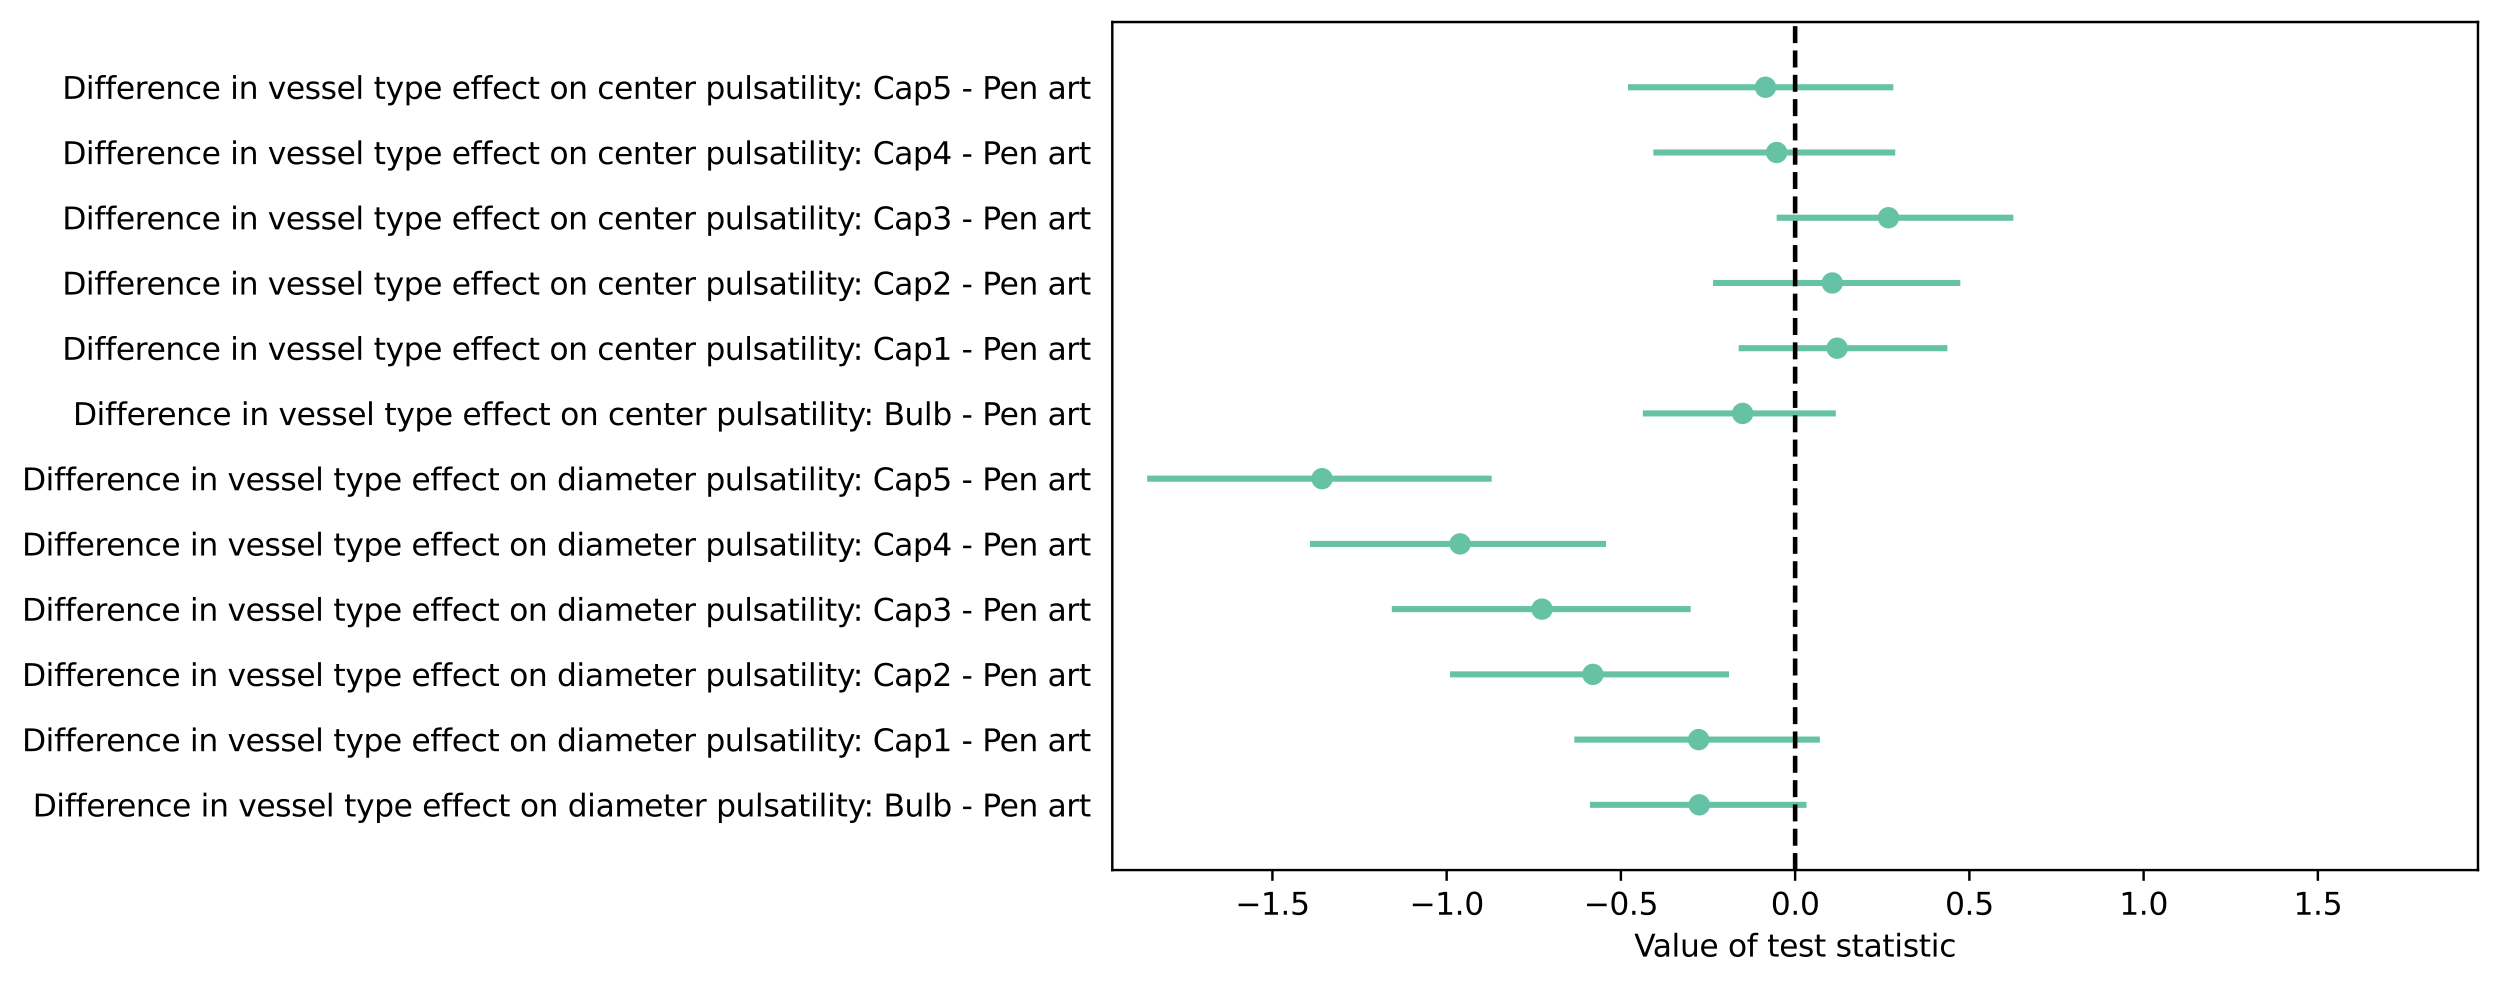 <?xml version="1.0" encoding="utf-8" standalone="no"?>
<!DOCTYPE svg PUBLIC "-//W3C//DTD SVG 1.1//EN"
  "http://www.w3.org/Graphics/SVG/1.1/DTD/svg11.dtd">
<svg xmlns:xlink="http://www.w3.org/1999/xlink" width="817.178pt" height="321.956pt" viewBox="0 0 817.178 321.956" xmlns="http://www.w3.org/2000/svg" version="1.1">
 <defs>
  <style type="text/css">*{stroke-linejoin: round; stroke-linecap: butt}</style>
 </defs>
 <g id="figure_1">
  <g id="patch_1">
   <path d="M 0 321.956 
L 817.178 321.956 
L 817.178 0 
L 0 0 
z
" style="fill: #ffffff"/>
  </g>
  <g id="axes_1">
   <g id="patch_2">
    <path d="M 363.578 284.4 
L 809.978 284.4 
L 809.978 7.2 
L 363.578 7.2 
z
" style="fill: #ffffff"/>
   </g>
   <g id="matplotlib.axis_1">
    <g id="xtick_1">
     <g id="line2d_1">
      <defs>
       <path id="mbadcf62fd7" d="M 0 0 
L 0 3.5 
" style="stroke: #000000; stroke-width: 0.8"/>
      </defs>
      <g>
       <use xlink:href="#mbadcf62fd7" x="415.915" y="284.4" style="stroke: #000000; stroke-width: 0.8"/>
      </g>
     </g>
     <g id="text_1">
      <!-- −1.5 -->
      <g transform="translate(403.774 298.998) scale(0.1 -0.1)">
       <defs>
        <path id="DejaVuSans-2212" d="M 678 2272 
L 4684 2272 
L 4684 1741 
L 678 1741 
L 678 2272 
z
" transform="scale(0.016)"/>
        <path id="DejaVuSans-31" d="M 794 531 
L 1825 531 
L 1825 4091 
L 703 3866 
L 703 4441 
L 1819 4666 
L 2450 4666 
L 2450 531 
L 3481 531 
L 3481 0 
L 794 0 
L 794 531 
z
" transform="scale(0.016)"/>
        <path id="DejaVuSans-2e" d="M 684 794 
L 1344 794 
L 1344 0 
L 684 0 
L 684 794 
z
" transform="scale(0.016)"/>
        <path id="DejaVuSans-35" d="M 691 4666 
L 3169 4666 
L 3169 4134 
L 1269 4134 
L 1269 2991 
Q 1406 3038 1543 3061 
Q 1681 3084 1819 3084 
Q 2600 3084 3056 2656 
Q 3513 2228 3513 1497 
Q 3513 744 3044 326 
Q 2575 -91 1722 -91 
Q 1428 -91 1123 -41 
Q 819 9 494 109 
L 494 744 
Q 775 591 1075 516 
Q 1375 441 1709 441 
Q 2250 441 2565 725 
Q 2881 1009 2881 1497 
Q 2881 1984 2565 2268 
Q 2250 2553 1709 2553 
Q 1456 2553 1204 2497 
Q 953 2441 691 2322 
L 691 4666 
z
" transform="scale(0.016)"/>
       </defs>
       <use xlink:href="#DejaVuSans-2212"/>
       <use xlink:href="#DejaVuSans-31" x="83.789"/>
       <use xlink:href="#DejaVuSans-2e" x="147.412"/>
       <use xlink:href="#DejaVuSans-35" x="179.199"/>
      </g>
     </g>
    </g>
    <g id="xtick_2">
     <g id="line2d_2">
      <g>
       <use xlink:href="#mbadcf62fd7" x="472.869" y="284.4" style="stroke: #000000; stroke-width: 0.8"/>
      </g>
     </g>
     <g id="text_2">
      <!-- −1.0 -->
      <g transform="translate(460.728 298.998) scale(0.1 -0.1)">
       <defs>
        <path id="DejaVuSans-30" d="M 2034 4250 
Q 1547 4250 1301 3770 
Q 1056 3291 1056 2328 
Q 1056 1369 1301 889 
Q 1547 409 2034 409 
Q 2525 409 2770 889 
Q 3016 1369 3016 2328 
Q 3016 3291 2770 3770 
Q 2525 4250 2034 4250 
z
M 2034 4750 
Q 2819 4750 3233 4129 
Q 3647 3509 3647 2328 
Q 3647 1150 3233 529 
Q 2819 -91 2034 -91 
Q 1250 -91 836 529 
Q 422 1150 422 2328 
Q 422 3509 836 4129 
Q 1250 4750 2034 4750 
z
" transform="scale(0.016)"/>
       </defs>
       <use xlink:href="#DejaVuSans-2212"/>
       <use xlink:href="#DejaVuSans-31" x="83.789"/>
       <use xlink:href="#DejaVuSans-2e" x="147.412"/>
       <use xlink:href="#DejaVuSans-30" x="179.199"/>
      </g>
     </g>
    </g>
    <g id="xtick_3">
     <g id="line2d_3">
      <g>
       <use xlink:href="#mbadcf62fd7" x="529.824" y="284.4" style="stroke: #000000; stroke-width: 0.8"/>
      </g>
     </g>
     <g id="text_3">
      <!-- −0.5 -->
      <g transform="translate(517.682 298.998) scale(0.1 -0.1)">
       <use xlink:href="#DejaVuSans-2212"/>
       <use xlink:href="#DejaVuSans-30" x="83.789"/>
       <use xlink:href="#DejaVuSans-2e" x="147.412"/>
       <use xlink:href="#DejaVuSans-35" x="179.199"/>
      </g>
     </g>
    </g>
    <g id="xtick_4">
     <g id="line2d_4">
      <g>
       <use xlink:href="#mbadcf62fd7" x="586.778" y="284.4" style="stroke: #000000; stroke-width: 0.8"/>
      </g>
     </g>
     <g id="text_4">
      <!-- 0.0 -->
      <g transform="translate(578.827 298.998) scale(0.1 -0.1)">
       <use xlink:href="#DejaVuSans-30"/>
       <use xlink:href="#DejaVuSans-2e" x="63.623"/>
       <use xlink:href="#DejaVuSans-30" x="95.41"/>
      </g>
     </g>
    </g>
    <g id="xtick_5">
     <g id="line2d_5">
      <g>
       <use xlink:href="#mbadcf62fd7" x="643.733" y="284.4" style="stroke: #000000; stroke-width: 0.8"/>
      </g>
     </g>
     <g id="text_5">
      <!-- 0.5 -->
      <g transform="translate(635.781 298.998) scale(0.1 -0.1)">
       <use xlink:href="#DejaVuSans-30"/>
       <use xlink:href="#DejaVuSans-2e" x="63.623"/>
       <use xlink:href="#DejaVuSans-35" x="95.41"/>
      </g>
     </g>
    </g>
    <g id="xtick_6">
     <g id="line2d_6">
      <g>
       <use xlink:href="#mbadcf62fd7" x="700.687" y="284.4" style="stroke: #000000; stroke-width: 0.8"/>
      </g>
     </g>
     <g id="text_6">
      <!-- 1.0 -->
      <g transform="translate(692.735 298.998) scale(0.1 -0.1)">
       <use xlink:href="#DejaVuSans-31"/>
       <use xlink:href="#DejaVuSans-2e" x="63.623"/>
       <use xlink:href="#DejaVuSans-30" x="95.41"/>
      </g>
     </g>
    </g>
    <g id="xtick_7">
     <g id="line2d_7">
      <g>
       <use xlink:href="#mbadcf62fd7" x="757.641" y="284.4" style="stroke: #000000; stroke-width: 0.8"/>
      </g>
     </g>
     <g id="text_7">
      <!-- 1.5 -->
      <g transform="translate(749.69 298.998) scale(0.1 -0.1)">
       <use xlink:href="#DejaVuSans-31"/>
       <use xlink:href="#DejaVuSans-2e" x="63.623"/>
       <use xlink:href="#DejaVuSans-35" x="95.41"/>
      </g>
     </g>
    </g>
    <g id="text_8">
     <!-- Value of test statistic -->
     <g transform="translate(534.177 312.677) scale(0.1 -0.1)">
      <defs>
       <path id="DejaVuSans-56" d="M 1831 0 
L 50 4666 
L 709 4666 
L 2188 738 
L 3669 4666 
L 4325 4666 
L 2547 0 
L 1831 0 
z
" transform="scale(0.016)"/>
       <path id="DejaVuSans-61" d="M 2194 1759 
Q 1497 1759 1228 1600 
Q 959 1441 959 1056 
Q 959 750 1161 570 
Q 1363 391 1709 391 
Q 2188 391 2477 730 
Q 2766 1069 2766 1631 
L 2766 1759 
L 2194 1759 
z
M 3341 1997 
L 3341 0 
L 2766 0 
L 2766 531 
Q 2569 213 2275 61 
Q 1981 -91 1556 -91 
Q 1019 -91 701 211 
Q 384 513 384 1019 
Q 384 1609 779 1909 
Q 1175 2209 1959 2209 
L 2766 2209 
L 2766 2266 
Q 2766 2663 2505 2880 
Q 2244 3097 1772 3097 
Q 1472 3097 1187 3025 
Q 903 2953 641 2809 
L 641 3341 
Q 956 3463 1253 3523 
Q 1550 3584 1831 3584 
Q 2591 3584 2966 3190 
Q 3341 2797 3341 1997 
z
" transform="scale(0.016)"/>
       <path id="DejaVuSans-6c" d="M 603 4863 
L 1178 4863 
L 1178 0 
L 603 0 
L 603 4863 
z
" transform="scale(0.016)"/>
       <path id="DejaVuSans-75" d="M 544 1381 
L 544 3500 
L 1119 3500 
L 1119 1403 
Q 1119 906 1312 657 
Q 1506 409 1894 409 
Q 2359 409 2629 706 
Q 2900 1003 2900 1516 
L 2900 3500 
L 3475 3500 
L 3475 0 
L 2900 0 
L 2900 538 
Q 2691 219 2414 64 
Q 2138 -91 1772 -91 
Q 1169 -91 856 284 
Q 544 659 544 1381 
z
M 1991 3584 
L 1991 3584 
z
" transform="scale(0.016)"/>
       <path id="DejaVuSans-65" d="M 3597 1894 
L 3597 1613 
L 953 1613 
Q 991 1019 1311 708 
Q 1631 397 2203 397 
Q 2534 397 2845 478 
Q 3156 559 3463 722 
L 3463 178 
Q 3153 47 2828 -22 
Q 2503 -91 2169 -91 
Q 1331 -91 842 396 
Q 353 884 353 1716 
Q 353 2575 817 3079 
Q 1281 3584 2069 3584 
Q 2775 3584 3186 3129 
Q 3597 2675 3597 1894 
z
M 3022 2063 
Q 3016 2534 2758 2815 
Q 2500 3097 2075 3097 
Q 1594 3097 1305 2825 
Q 1016 2553 972 2059 
L 3022 2063 
z
" transform="scale(0.016)"/>
       <path id="DejaVuSans-20" transform="scale(0.016)"/>
       <path id="DejaVuSans-6f" d="M 1959 3097 
Q 1497 3097 1228 2736 
Q 959 2375 959 1747 
Q 959 1119 1226 758 
Q 1494 397 1959 397 
Q 2419 397 2687 759 
Q 2956 1122 2956 1747 
Q 2956 2369 2687 2733 
Q 2419 3097 1959 3097 
z
M 1959 3584 
Q 2709 3584 3137 3096 
Q 3566 2609 3566 1747 
Q 3566 888 3137 398 
Q 2709 -91 1959 -91 
Q 1206 -91 779 398 
Q 353 888 353 1747 
Q 353 2609 779 3096 
Q 1206 3584 1959 3584 
z
" transform="scale(0.016)"/>
       <path id="DejaVuSans-66" d="M 2375 4863 
L 2375 4384 
L 1825 4384 
Q 1516 4384 1395 4259 
Q 1275 4134 1275 3809 
L 1275 3500 
L 2222 3500 
L 2222 3053 
L 1275 3053 
L 1275 0 
L 697 0 
L 697 3053 
L 147 3053 
L 147 3500 
L 697 3500 
L 697 3744 
Q 697 4328 969 4595 
Q 1241 4863 1831 4863 
L 2375 4863 
z
" transform="scale(0.016)"/>
       <path id="DejaVuSans-74" d="M 1172 4494 
L 1172 3500 
L 2356 3500 
L 2356 3053 
L 1172 3053 
L 1172 1153 
Q 1172 725 1289 603 
Q 1406 481 1766 481 
L 2356 481 
L 2356 0 
L 1766 0 
Q 1100 0 847 248 
Q 594 497 594 1153 
L 594 3053 
L 172 3053 
L 172 3500 
L 594 3500 
L 594 4494 
L 1172 4494 
z
" transform="scale(0.016)"/>
       <path id="DejaVuSans-73" d="M 2834 3397 
L 2834 2853 
Q 2591 2978 2328 3040 
Q 2066 3103 1784 3103 
Q 1356 3103 1142 2972 
Q 928 2841 928 2578 
Q 928 2378 1081 2264 
Q 1234 2150 1697 2047 
L 1894 2003 
Q 2506 1872 2764 1633 
Q 3022 1394 3022 966 
Q 3022 478 2636 193 
Q 2250 -91 1575 -91 
Q 1294 -91 989 -36 
Q 684 19 347 128 
L 347 722 
Q 666 556 975 473 
Q 1284 391 1588 391 
Q 1994 391 2212 530 
Q 2431 669 2431 922 
Q 2431 1156 2273 1281 
Q 2116 1406 1581 1522 
L 1381 1569 
Q 847 1681 609 1914 
Q 372 2147 372 2553 
Q 372 3047 722 3315 
Q 1072 3584 1716 3584 
Q 2034 3584 2315 3537 
Q 2597 3491 2834 3397 
z
" transform="scale(0.016)"/>
       <path id="DejaVuSans-69" d="M 603 3500 
L 1178 3500 
L 1178 0 
L 603 0 
L 603 3500 
z
M 603 4863 
L 1178 4863 
L 1178 4134 
L 603 4134 
L 603 4863 
z
" transform="scale(0.016)"/>
       <path id="DejaVuSans-63" d="M 3122 3366 
L 3122 2828 
Q 2878 2963 2633 3030 
Q 2388 3097 2138 3097 
Q 1578 3097 1268 2742 
Q 959 2388 959 1747 
Q 959 1106 1268 751 
Q 1578 397 2138 397 
Q 2388 397 2633 464 
Q 2878 531 3122 666 
L 3122 134 
Q 2881 22 2623 -34 
Q 2366 -91 2075 -91 
Q 1284 -91 818 406 
Q 353 903 353 1747 
Q 353 2603 823 3093 
Q 1294 3584 2113 3584 
Q 2378 3584 2631 3529 
Q 2884 3475 3122 3366 
z
" transform="scale(0.016)"/>
      </defs>
      <use xlink:href="#DejaVuSans-56"/>
      <use xlink:href="#DejaVuSans-61" x="60.658"/>
      <use xlink:href="#DejaVuSans-6c" x="121.938"/>
      <use xlink:href="#DejaVuSans-75" x="149.721"/>
      <use xlink:href="#DejaVuSans-65" x="213.1"/>
      <use xlink:href="#DejaVuSans-20" x="274.623"/>
      <use xlink:href="#DejaVuSans-6f" x="306.41"/>
      <use xlink:href="#DejaVuSans-66" x="367.592"/>
      <use xlink:href="#DejaVuSans-20" x="402.797"/>
      <use xlink:href="#DejaVuSans-74" x="434.584"/>
      <use xlink:href="#DejaVuSans-65" x="473.793"/>
      <use xlink:href="#DejaVuSans-73" x="535.316"/>
      <use xlink:href="#DejaVuSans-74" x="587.416"/>
      <use xlink:href="#DejaVuSans-20" x="626.625"/>
      <use xlink:href="#DejaVuSans-73" x="658.412"/>
      <use xlink:href="#DejaVuSans-74" x="710.512"/>
      <use xlink:href="#DejaVuSans-61" x="749.721"/>
      <use xlink:href="#DejaVuSans-74" x="811"/>
      <use xlink:href="#DejaVuSans-69" x="850.209"/>
      <use xlink:href="#DejaVuSans-73" x="877.992"/>
      <use xlink:href="#DejaVuSans-74" x="930.092"/>
      <use xlink:href="#DejaVuSans-69" x="969.301"/>
      <use xlink:href="#DejaVuSans-63" x="997.084"/>
     </g>
    </g>
   </g>
   <g id="matplotlib.axis_2">
    <g id="ytick_1"/>
    <g id="ytick_2">
     <g id="text_9">
      <!-- Difference in vessel type effect on diameter pulsatility: Bulb - Pen art -->
      <g transform="translate(10.697 266.876) scale(0.1 -0.1)">
       <defs>
        <path id="DejaVuSans-44" d="M 1259 4147 
L 1259 519 
L 2022 519 
Q 2988 519 3436 956 
Q 3884 1394 3884 2338 
Q 3884 3275 3436 3711 
Q 2988 4147 2022 4147 
L 1259 4147 
z
M 628 4666 
L 1925 4666 
Q 3281 4666 3915 4102 
Q 4550 3538 4550 2338 
Q 4550 1131 3912 565 
Q 3275 0 1925 0 
L 628 0 
L 628 4666 
z
" transform="scale(0.016)"/>
        <path id="DejaVuSans-72" d="M 2631 2963 
Q 2534 3019 2420 3045 
Q 2306 3072 2169 3072 
Q 1681 3072 1420 2755 
Q 1159 2438 1159 1844 
L 1159 0 
L 581 0 
L 581 3500 
L 1159 3500 
L 1159 2956 
Q 1341 3275 1631 3429 
Q 1922 3584 2338 3584 
Q 2397 3584 2469 3576 
Q 2541 3569 2628 3553 
L 2631 2963 
z
" transform="scale(0.016)"/>
        <path id="DejaVuSans-6e" d="M 3513 2113 
L 3513 0 
L 2938 0 
L 2938 2094 
Q 2938 2591 2744 2837 
Q 2550 3084 2163 3084 
Q 1697 3084 1428 2787 
Q 1159 2491 1159 1978 
L 1159 0 
L 581 0 
L 581 3500 
L 1159 3500 
L 1159 2956 
Q 1366 3272 1645 3428 
Q 1925 3584 2291 3584 
Q 2894 3584 3203 3211 
Q 3513 2838 3513 2113 
z
" transform="scale(0.016)"/>
        <path id="DejaVuSans-76" d="M 191 3500 
L 800 3500 
L 1894 563 
L 2988 3500 
L 3597 3500 
L 2284 0 
L 1503 0 
L 191 3500 
z
" transform="scale(0.016)"/>
        <path id="DejaVuSans-79" d="M 2059 -325 
Q 1816 -950 1584 -1140 
Q 1353 -1331 966 -1331 
L 506 -1331 
L 506 -850 
L 844 -850 
Q 1081 -850 1212 -737 
Q 1344 -625 1503 -206 
L 1606 56 
L 191 3500 
L 800 3500 
L 1894 763 
L 2988 3500 
L 3597 3500 
L 2059 -325 
z
" transform="scale(0.016)"/>
        <path id="DejaVuSans-70" d="M 1159 525 
L 1159 -1331 
L 581 -1331 
L 581 3500 
L 1159 3500 
L 1159 2969 
Q 1341 3281 1617 3432 
Q 1894 3584 2278 3584 
Q 2916 3584 3314 3078 
Q 3713 2572 3713 1747 
Q 3713 922 3314 415 
Q 2916 -91 2278 -91 
Q 1894 -91 1617 61 
Q 1341 213 1159 525 
z
M 3116 1747 
Q 3116 2381 2855 2742 
Q 2594 3103 2138 3103 
Q 1681 3103 1420 2742 
Q 1159 2381 1159 1747 
Q 1159 1113 1420 752 
Q 1681 391 2138 391 
Q 2594 391 2855 752 
Q 3116 1113 3116 1747 
z
" transform="scale(0.016)"/>
        <path id="DejaVuSans-64" d="M 2906 2969 
L 2906 4863 
L 3481 4863 
L 3481 0 
L 2906 0 
L 2906 525 
Q 2725 213 2448 61 
Q 2172 -91 1784 -91 
Q 1150 -91 751 415 
Q 353 922 353 1747 
Q 353 2572 751 3078 
Q 1150 3584 1784 3584 
Q 2172 3584 2448 3432 
Q 2725 3281 2906 2969 
z
M 947 1747 
Q 947 1113 1208 752 
Q 1469 391 1925 391 
Q 2381 391 2643 752 
Q 2906 1113 2906 1747 
Q 2906 2381 2643 2742 
Q 2381 3103 1925 3103 
Q 1469 3103 1208 2742 
Q 947 2381 947 1747 
z
" transform="scale(0.016)"/>
        <path id="DejaVuSans-6d" d="M 3328 2828 
Q 3544 3216 3844 3400 
Q 4144 3584 4550 3584 
Q 5097 3584 5394 3201 
Q 5691 2819 5691 2113 
L 5691 0 
L 5113 0 
L 5113 2094 
Q 5113 2597 4934 2840 
Q 4756 3084 4391 3084 
Q 3944 3084 3684 2787 
Q 3425 2491 3425 1978 
L 3425 0 
L 2847 0 
L 2847 2094 
Q 2847 2600 2669 2842 
Q 2491 3084 2119 3084 
Q 1678 3084 1418 2786 
Q 1159 2488 1159 1978 
L 1159 0 
L 581 0 
L 581 3500 
L 1159 3500 
L 1159 2956 
Q 1356 3278 1631 3431 
Q 1906 3584 2284 3584 
Q 2666 3584 2933 3390 
Q 3200 3197 3328 2828 
z
" transform="scale(0.016)"/>
        <path id="DejaVuSans-3a" d="M 750 794 
L 1409 794 
L 1409 0 
L 750 0 
L 750 794 
z
M 750 3309 
L 1409 3309 
L 1409 2516 
L 750 2516 
L 750 3309 
z
" transform="scale(0.016)"/>
        <path id="DejaVuSans-42" d="M 1259 2228 
L 1259 519 
L 2272 519 
Q 2781 519 3026 730 
Q 3272 941 3272 1375 
Q 3272 1813 3026 2020 
Q 2781 2228 2272 2228 
L 1259 2228 
z
M 1259 4147 
L 1259 2741 
L 2194 2741 
Q 2656 2741 2882 2914 
Q 3109 3088 3109 3444 
Q 3109 3797 2882 3972 
Q 2656 4147 2194 4147 
L 1259 4147 
z
M 628 4666 
L 2241 4666 
Q 2963 4666 3353 4366 
Q 3744 4066 3744 3513 
Q 3744 3084 3544 2831 
Q 3344 2578 2956 2516 
Q 3422 2416 3680 2098 
Q 3938 1781 3938 1306 
Q 3938 681 3513 340 
Q 3088 0 2303 0 
L 628 0 
L 628 4666 
z
" transform="scale(0.016)"/>
        <path id="DejaVuSans-62" d="M 3116 1747 
Q 3116 2381 2855 2742 
Q 2594 3103 2138 3103 
Q 1681 3103 1420 2742 
Q 1159 2381 1159 1747 
Q 1159 1113 1420 752 
Q 1681 391 2138 391 
Q 2594 391 2855 752 
Q 3116 1113 3116 1747 
z
M 1159 2969 
Q 1341 3281 1617 3432 
Q 1894 3584 2278 3584 
Q 2916 3584 3314 3078 
Q 3713 2572 3713 1747 
Q 3713 922 3314 415 
Q 2916 -91 2278 -91 
Q 1894 -91 1617 61 
Q 1341 213 1159 525 
L 1159 0 
L 581 0 
L 581 4863 
L 1159 4863 
L 1159 2969 
z
" transform="scale(0.016)"/>
        <path id="DejaVuSans-2d" d="M 313 2009 
L 1997 2009 
L 1997 1497 
L 313 1497 
L 313 2009 
z
" transform="scale(0.016)"/>
        <path id="DejaVuSans-50" d="M 1259 4147 
L 1259 2394 
L 2053 2394 
Q 2494 2394 2734 2622 
Q 2975 2850 2975 3272 
Q 2975 3691 2734 3919 
Q 2494 4147 2053 4147 
L 1259 4147 
z
M 628 4666 
L 2053 4666 
Q 2838 4666 3239 4311 
Q 3641 3956 3641 3272 
Q 3641 2581 3239 2228 
Q 2838 1875 2053 1875 
L 1259 1875 
L 1259 0 
L 628 0 
L 628 4666 
z
" transform="scale(0.016)"/>
       </defs>
       <use xlink:href="#DejaVuSans-44"/>
       <use xlink:href="#DejaVuSans-69" x="77.002"/>
       <use xlink:href="#DejaVuSans-66" x="104.785"/>
       <use xlink:href="#DejaVuSans-66" x="139.99"/>
       <use xlink:href="#DejaVuSans-65" x="175.195"/>
       <use xlink:href="#DejaVuSans-72" x="236.719"/>
       <use xlink:href="#DejaVuSans-65" x="275.582"/>
       <use xlink:href="#DejaVuSans-6e" x="337.105"/>
       <use xlink:href="#DejaVuSans-63" x="400.484"/>
       <use xlink:href="#DejaVuSans-65" x="455.465"/>
       <use xlink:href="#DejaVuSans-20" x="516.988"/>
       <use xlink:href="#DejaVuSans-69" x="548.775"/>
       <use xlink:href="#DejaVuSans-6e" x="576.559"/>
       <use xlink:href="#DejaVuSans-20" x="639.938"/>
       <use xlink:href="#DejaVuSans-76" x="671.725"/>
       <use xlink:href="#DejaVuSans-65" x="730.904"/>
       <use xlink:href="#DejaVuSans-73" x="792.428"/>
       <use xlink:href="#DejaVuSans-73" x="844.527"/>
       <use xlink:href="#DejaVuSans-65" x="896.627"/>
       <use xlink:href="#DejaVuSans-6c" x="958.15"/>
       <use xlink:href="#DejaVuSans-20" x="985.934"/>
       <use xlink:href="#DejaVuSans-74" x="1017.721"/>
       <use xlink:href="#DejaVuSans-79" x="1056.93"/>
       <use xlink:href="#DejaVuSans-70" x="1116.109"/>
       <use xlink:href="#DejaVuSans-65" x="1179.586"/>
       <use xlink:href="#DejaVuSans-20" x="1241.109"/>
       <use xlink:href="#DejaVuSans-65" x="1272.896"/>
       <use xlink:href="#DejaVuSans-66" x="1334.42"/>
       <use xlink:href="#DejaVuSans-66" x="1369.625"/>
       <use xlink:href="#DejaVuSans-65" x="1404.83"/>
       <use xlink:href="#DejaVuSans-63" x="1466.354"/>
       <use xlink:href="#DejaVuSans-74" x="1521.334"/>
       <use xlink:href="#DejaVuSans-20" x="1560.543"/>
       <use xlink:href="#DejaVuSans-6f" x="1592.33"/>
       <use xlink:href="#DejaVuSans-6e" x="1653.512"/>
       <use xlink:href="#DejaVuSans-20" x="1716.891"/>
       <use xlink:href="#DejaVuSans-64" x="1748.678"/>
       <use xlink:href="#DejaVuSans-69" x="1812.154"/>
       <use xlink:href="#DejaVuSans-61" x="1839.938"/>
       <use xlink:href="#DejaVuSans-6d" x="1901.217"/>
       <use xlink:href="#DejaVuSans-65" x="1998.629"/>
       <use xlink:href="#DejaVuSans-74" x="2060.152"/>
       <use xlink:href="#DejaVuSans-65" x="2099.361"/>
       <use xlink:href="#DejaVuSans-72" x="2160.885"/>
       <use xlink:href="#DejaVuSans-20" x="2201.998"/>
       <use xlink:href="#DejaVuSans-70" x="2233.785"/>
       <use xlink:href="#DejaVuSans-75" x="2297.262"/>
       <use xlink:href="#DejaVuSans-6c" x="2360.641"/>
       <use xlink:href="#DejaVuSans-73" x="2388.424"/>
       <use xlink:href="#DejaVuSans-61" x="2440.523"/>
       <use xlink:href="#DejaVuSans-74" x="2501.803"/>
       <use xlink:href="#DejaVuSans-69" x="2541.012"/>
       <use xlink:href="#DejaVuSans-6c" x="2568.795"/>
       <use xlink:href="#DejaVuSans-69" x="2596.578"/>
       <use xlink:href="#DejaVuSans-74" x="2624.361"/>
       <use xlink:href="#DejaVuSans-79" x="2663.57"/>
       <use xlink:href="#DejaVuSans-3a" x="2715.5"/>
       <use xlink:href="#DejaVuSans-20" x="2749.191"/>
       <use xlink:href="#DejaVuSans-42" x="2780.979"/>
       <use xlink:href="#DejaVuSans-75" x="2849.582"/>
       <use xlink:href="#DejaVuSans-6c" x="2912.961"/>
       <use xlink:href="#DejaVuSans-62" x="2940.744"/>
       <use xlink:href="#DejaVuSans-20" x="3004.221"/>
       <use xlink:href="#DejaVuSans-2d" x="3036.008"/>
       <use xlink:href="#DejaVuSans-20" x="3072.092"/>
       <use xlink:href="#DejaVuSans-50" x="3103.879"/>
       <use xlink:href="#DejaVuSans-65" x="3160.557"/>
       <use xlink:href="#DejaVuSans-6e" x="3222.08"/>
       <use xlink:href="#DejaVuSans-20" x="3285.459"/>
       <use xlink:href="#DejaVuSans-61" x="3317.246"/>
       <use xlink:href="#DejaVuSans-72" x="3378.525"/>
       <use xlink:href="#DejaVuSans-74" x="3419.639"/>
      </g>
     </g>
    </g>
    <g id="ytick_3">
     <g id="text_10">
      <!-- Difference in vessel type effect on diameter pulsatility: Cap1 - Pen art -->
      <g transform="translate(7.2 245.553) scale(0.1 -0.1)">
       <defs>
        <path id="DejaVuSans-43" d="M 4122 4306 
L 4122 3641 
Q 3803 3938 3442 4084 
Q 3081 4231 2675 4231 
Q 1875 4231 1450 3742 
Q 1025 3253 1025 2328 
Q 1025 1406 1450 917 
Q 1875 428 2675 428 
Q 3081 428 3442 575 
Q 3803 722 4122 1019 
L 4122 359 
Q 3791 134 3420 21 
Q 3050 -91 2638 -91 
Q 1578 -91 968 557 
Q 359 1206 359 2328 
Q 359 3453 968 4101 
Q 1578 4750 2638 4750 
Q 3056 4750 3426 4639 
Q 3797 4528 4122 4306 
z
" transform="scale(0.016)"/>
       </defs>
       <use xlink:href="#DejaVuSans-44"/>
       <use xlink:href="#DejaVuSans-69" x="77.002"/>
       <use xlink:href="#DejaVuSans-66" x="104.785"/>
       <use xlink:href="#DejaVuSans-66" x="139.99"/>
       <use xlink:href="#DejaVuSans-65" x="175.195"/>
       <use xlink:href="#DejaVuSans-72" x="236.719"/>
       <use xlink:href="#DejaVuSans-65" x="275.582"/>
       <use xlink:href="#DejaVuSans-6e" x="337.105"/>
       <use xlink:href="#DejaVuSans-63" x="400.484"/>
       <use xlink:href="#DejaVuSans-65" x="455.465"/>
       <use xlink:href="#DejaVuSans-20" x="516.988"/>
       <use xlink:href="#DejaVuSans-69" x="548.775"/>
       <use xlink:href="#DejaVuSans-6e" x="576.559"/>
       <use xlink:href="#DejaVuSans-20" x="639.938"/>
       <use xlink:href="#DejaVuSans-76" x="671.725"/>
       <use xlink:href="#DejaVuSans-65" x="730.904"/>
       <use xlink:href="#DejaVuSans-73" x="792.428"/>
       <use xlink:href="#DejaVuSans-73" x="844.527"/>
       <use xlink:href="#DejaVuSans-65" x="896.627"/>
       <use xlink:href="#DejaVuSans-6c" x="958.15"/>
       <use xlink:href="#DejaVuSans-20" x="985.934"/>
       <use xlink:href="#DejaVuSans-74" x="1017.721"/>
       <use xlink:href="#DejaVuSans-79" x="1056.93"/>
       <use xlink:href="#DejaVuSans-70" x="1116.109"/>
       <use xlink:href="#DejaVuSans-65" x="1179.586"/>
       <use xlink:href="#DejaVuSans-20" x="1241.109"/>
       <use xlink:href="#DejaVuSans-65" x="1272.896"/>
       <use xlink:href="#DejaVuSans-66" x="1334.42"/>
       <use xlink:href="#DejaVuSans-66" x="1369.625"/>
       <use xlink:href="#DejaVuSans-65" x="1404.83"/>
       <use xlink:href="#DejaVuSans-63" x="1466.354"/>
       <use xlink:href="#DejaVuSans-74" x="1521.334"/>
       <use xlink:href="#DejaVuSans-20" x="1560.543"/>
       <use xlink:href="#DejaVuSans-6f" x="1592.33"/>
       <use xlink:href="#DejaVuSans-6e" x="1653.512"/>
       <use xlink:href="#DejaVuSans-20" x="1716.891"/>
       <use xlink:href="#DejaVuSans-64" x="1748.678"/>
       <use xlink:href="#DejaVuSans-69" x="1812.154"/>
       <use xlink:href="#DejaVuSans-61" x="1839.938"/>
       <use xlink:href="#DejaVuSans-6d" x="1901.217"/>
       <use xlink:href="#DejaVuSans-65" x="1998.629"/>
       <use xlink:href="#DejaVuSans-74" x="2060.152"/>
       <use xlink:href="#DejaVuSans-65" x="2099.361"/>
       <use xlink:href="#DejaVuSans-72" x="2160.885"/>
       <use xlink:href="#DejaVuSans-20" x="2201.998"/>
       <use xlink:href="#DejaVuSans-70" x="2233.785"/>
       <use xlink:href="#DejaVuSans-75" x="2297.262"/>
       <use xlink:href="#DejaVuSans-6c" x="2360.641"/>
       <use xlink:href="#DejaVuSans-73" x="2388.424"/>
       <use xlink:href="#DejaVuSans-61" x="2440.523"/>
       <use xlink:href="#DejaVuSans-74" x="2501.803"/>
       <use xlink:href="#DejaVuSans-69" x="2541.012"/>
       <use xlink:href="#DejaVuSans-6c" x="2568.795"/>
       <use xlink:href="#DejaVuSans-69" x="2596.578"/>
       <use xlink:href="#DejaVuSans-74" x="2624.361"/>
       <use xlink:href="#DejaVuSans-79" x="2663.57"/>
       <use xlink:href="#DejaVuSans-3a" x="2715.5"/>
       <use xlink:href="#DejaVuSans-20" x="2749.191"/>
       <use xlink:href="#DejaVuSans-43" x="2780.979"/>
       <use xlink:href="#DejaVuSans-61" x="2850.803"/>
       <use xlink:href="#DejaVuSans-70" x="2912.082"/>
       <use xlink:href="#DejaVuSans-31" x="2975.559"/>
       <use xlink:href="#DejaVuSans-20" x="3039.182"/>
       <use xlink:href="#DejaVuSans-2d" x="3070.969"/>
       <use xlink:href="#DejaVuSans-20" x="3107.053"/>
       <use xlink:href="#DejaVuSans-50" x="3138.84"/>
       <use xlink:href="#DejaVuSans-65" x="3195.518"/>
       <use xlink:href="#DejaVuSans-6e" x="3257.041"/>
       <use xlink:href="#DejaVuSans-20" x="3320.42"/>
       <use xlink:href="#DejaVuSans-61" x="3352.207"/>
       <use xlink:href="#DejaVuSans-72" x="3413.486"/>
       <use xlink:href="#DejaVuSans-74" x="3454.6"/>
      </g>
     </g>
    </g>
    <g id="ytick_4">
     <g id="text_11">
      <!-- Difference in vessel type effect on diameter pulsatility: Cap2 - Pen art -->
      <g transform="translate(7.2 224.23) scale(0.1 -0.1)">
       <defs>
        <path id="DejaVuSans-32" d="M 1228 531 
L 3431 531 
L 3431 0 
L 469 0 
L 469 531 
Q 828 903 1448 1529 
Q 2069 2156 2228 2338 
Q 2531 2678 2651 2914 
Q 2772 3150 2772 3378 
Q 2772 3750 2511 3984 
Q 2250 4219 1831 4219 
Q 1534 4219 1204 4116 
Q 875 4013 500 3803 
L 500 4441 
Q 881 4594 1212 4672 
Q 1544 4750 1819 4750 
Q 2544 4750 2975 4387 
Q 3406 4025 3406 3419 
Q 3406 3131 3298 2873 
Q 3191 2616 2906 2266 
Q 2828 2175 2409 1742 
Q 1991 1309 1228 531 
z
" transform="scale(0.016)"/>
       </defs>
       <use xlink:href="#DejaVuSans-44"/>
       <use xlink:href="#DejaVuSans-69" x="77.002"/>
       <use xlink:href="#DejaVuSans-66" x="104.785"/>
       <use xlink:href="#DejaVuSans-66" x="139.99"/>
       <use xlink:href="#DejaVuSans-65" x="175.195"/>
       <use xlink:href="#DejaVuSans-72" x="236.719"/>
       <use xlink:href="#DejaVuSans-65" x="275.582"/>
       <use xlink:href="#DejaVuSans-6e" x="337.105"/>
       <use xlink:href="#DejaVuSans-63" x="400.484"/>
       <use xlink:href="#DejaVuSans-65" x="455.465"/>
       <use xlink:href="#DejaVuSans-20" x="516.988"/>
       <use xlink:href="#DejaVuSans-69" x="548.775"/>
       <use xlink:href="#DejaVuSans-6e" x="576.559"/>
       <use xlink:href="#DejaVuSans-20" x="639.938"/>
       <use xlink:href="#DejaVuSans-76" x="671.725"/>
       <use xlink:href="#DejaVuSans-65" x="730.904"/>
       <use xlink:href="#DejaVuSans-73" x="792.428"/>
       <use xlink:href="#DejaVuSans-73" x="844.527"/>
       <use xlink:href="#DejaVuSans-65" x="896.627"/>
       <use xlink:href="#DejaVuSans-6c" x="958.15"/>
       <use xlink:href="#DejaVuSans-20" x="985.934"/>
       <use xlink:href="#DejaVuSans-74" x="1017.721"/>
       <use xlink:href="#DejaVuSans-79" x="1056.93"/>
       <use xlink:href="#DejaVuSans-70" x="1116.109"/>
       <use xlink:href="#DejaVuSans-65" x="1179.586"/>
       <use xlink:href="#DejaVuSans-20" x="1241.109"/>
       <use xlink:href="#DejaVuSans-65" x="1272.896"/>
       <use xlink:href="#DejaVuSans-66" x="1334.42"/>
       <use xlink:href="#DejaVuSans-66" x="1369.625"/>
       <use xlink:href="#DejaVuSans-65" x="1404.83"/>
       <use xlink:href="#DejaVuSans-63" x="1466.354"/>
       <use xlink:href="#DejaVuSans-74" x="1521.334"/>
       <use xlink:href="#DejaVuSans-20" x="1560.543"/>
       <use xlink:href="#DejaVuSans-6f" x="1592.33"/>
       <use xlink:href="#DejaVuSans-6e" x="1653.512"/>
       <use xlink:href="#DejaVuSans-20" x="1716.891"/>
       <use xlink:href="#DejaVuSans-64" x="1748.678"/>
       <use xlink:href="#DejaVuSans-69" x="1812.154"/>
       <use xlink:href="#DejaVuSans-61" x="1839.938"/>
       <use xlink:href="#DejaVuSans-6d" x="1901.217"/>
       <use xlink:href="#DejaVuSans-65" x="1998.629"/>
       <use xlink:href="#DejaVuSans-74" x="2060.152"/>
       <use xlink:href="#DejaVuSans-65" x="2099.361"/>
       <use xlink:href="#DejaVuSans-72" x="2160.885"/>
       <use xlink:href="#DejaVuSans-20" x="2201.998"/>
       <use xlink:href="#DejaVuSans-70" x="2233.785"/>
       <use xlink:href="#DejaVuSans-75" x="2297.262"/>
       <use xlink:href="#DejaVuSans-6c" x="2360.641"/>
       <use xlink:href="#DejaVuSans-73" x="2388.424"/>
       <use xlink:href="#DejaVuSans-61" x="2440.523"/>
       <use xlink:href="#DejaVuSans-74" x="2501.803"/>
       <use xlink:href="#DejaVuSans-69" x="2541.012"/>
       <use xlink:href="#DejaVuSans-6c" x="2568.795"/>
       <use xlink:href="#DejaVuSans-69" x="2596.578"/>
       <use xlink:href="#DejaVuSans-74" x="2624.361"/>
       <use xlink:href="#DejaVuSans-79" x="2663.57"/>
       <use xlink:href="#DejaVuSans-3a" x="2715.5"/>
       <use xlink:href="#DejaVuSans-20" x="2749.191"/>
       <use xlink:href="#DejaVuSans-43" x="2780.979"/>
       <use xlink:href="#DejaVuSans-61" x="2850.803"/>
       <use xlink:href="#DejaVuSans-70" x="2912.082"/>
       <use xlink:href="#DejaVuSans-32" x="2975.559"/>
       <use xlink:href="#DejaVuSans-20" x="3039.182"/>
       <use xlink:href="#DejaVuSans-2d" x="3070.969"/>
       <use xlink:href="#DejaVuSans-20" x="3107.053"/>
       <use xlink:href="#DejaVuSans-50" x="3138.84"/>
       <use xlink:href="#DejaVuSans-65" x="3195.518"/>
       <use xlink:href="#DejaVuSans-6e" x="3257.041"/>
       <use xlink:href="#DejaVuSans-20" x="3320.42"/>
       <use xlink:href="#DejaVuSans-61" x="3352.207"/>
       <use xlink:href="#DejaVuSans-72" x="3413.486"/>
       <use xlink:href="#DejaVuSans-74" x="3454.6"/>
      </g>
     </g>
    </g>
    <g id="ytick_5">
     <g id="text_12">
      <!-- Difference in vessel type effect on diameter pulsatility: Cap3 - Pen art -->
      <g transform="translate(7.2 202.907) scale(0.1 -0.1)">
       <defs>
        <path id="DejaVuSans-33" d="M 2597 2516 
Q 3050 2419 3304 2112 
Q 3559 1806 3559 1356 
Q 3559 666 3084 287 
Q 2609 -91 1734 -91 
Q 1441 -91 1130 -33 
Q 819 25 488 141 
L 488 750 
Q 750 597 1062 519 
Q 1375 441 1716 441 
Q 2309 441 2620 675 
Q 2931 909 2931 1356 
Q 2931 1769 2642 2001 
Q 2353 2234 1838 2234 
L 1294 2234 
L 1294 2753 
L 1863 2753 
Q 2328 2753 2575 2939 
Q 2822 3125 2822 3475 
Q 2822 3834 2567 4026 
Q 2313 4219 1838 4219 
Q 1578 4219 1281 4162 
Q 984 4106 628 3988 
L 628 4550 
Q 988 4650 1302 4700 
Q 1616 4750 1894 4750 
Q 2613 4750 3031 4423 
Q 3450 4097 3450 3541 
Q 3450 3153 3228 2886 
Q 3006 2619 2597 2516 
z
" transform="scale(0.016)"/>
       </defs>
       <use xlink:href="#DejaVuSans-44"/>
       <use xlink:href="#DejaVuSans-69" x="77.002"/>
       <use xlink:href="#DejaVuSans-66" x="104.785"/>
       <use xlink:href="#DejaVuSans-66" x="139.99"/>
       <use xlink:href="#DejaVuSans-65" x="175.195"/>
       <use xlink:href="#DejaVuSans-72" x="236.719"/>
       <use xlink:href="#DejaVuSans-65" x="275.582"/>
       <use xlink:href="#DejaVuSans-6e" x="337.105"/>
       <use xlink:href="#DejaVuSans-63" x="400.484"/>
       <use xlink:href="#DejaVuSans-65" x="455.465"/>
       <use xlink:href="#DejaVuSans-20" x="516.988"/>
       <use xlink:href="#DejaVuSans-69" x="548.775"/>
       <use xlink:href="#DejaVuSans-6e" x="576.559"/>
       <use xlink:href="#DejaVuSans-20" x="639.938"/>
       <use xlink:href="#DejaVuSans-76" x="671.725"/>
       <use xlink:href="#DejaVuSans-65" x="730.904"/>
       <use xlink:href="#DejaVuSans-73" x="792.428"/>
       <use xlink:href="#DejaVuSans-73" x="844.527"/>
       <use xlink:href="#DejaVuSans-65" x="896.627"/>
       <use xlink:href="#DejaVuSans-6c" x="958.15"/>
       <use xlink:href="#DejaVuSans-20" x="985.934"/>
       <use xlink:href="#DejaVuSans-74" x="1017.721"/>
       <use xlink:href="#DejaVuSans-79" x="1056.93"/>
       <use xlink:href="#DejaVuSans-70" x="1116.109"/>
       <use xlink:href="#DejaVuSans-65" x="1179.586"/>
       <use xlink:href="#DejaVuSans-20" x="1241.109"/>
       <use xlink:href="#DejaVuSans-65" x="1272.896"/>
       <use xlink:href="#DejaVuSans-66" x="1334.42"/>
       <use xlink:href="#DejaVuSans-66" x="1369.625"/>
       <use xlink:href="#DejaVuSans-65" x="1404.83"/>
       <use xlink:href="#DejaVuSans-63" x="1466.354"/>
       <use xlink:href="#DejaVuSans-74" x="1521.334"/>
       <use xlink:href="#DejaVuSans-20" x="1560.543"/>
       <use xlink:href="#DejaVuSans-6f" x="1592.33"/>
       <use xlink:href="#DejaVuSans-6e" x="1653.512"/>
       <use xlink:href="#DejaVuSans-20" x="1716.891"/>
       <use xlink:href="#DejaVuSans-64" x="1748.678"/>
       <use xlink:href="#DejaVuSans-69" x="1812.154"/>
       <use xlink:href="#DejaVuSans-61" x="1839.938"/>
       <use xlink:href="#DejaVuSans-6d" x="1901.217"/>
       <use xlink:href="#DejaVuSans-65" x="1998.629"/>
       <use xlink:href="#DejaVuSans-74" x="2060.152"/>
       <use xlink:href="#DejaVuSans-65" x="2099.361"/>
       <use xlink:href="#DejaVuSans-72" x="2160.885"/>
       <use xlink:href="#DejaVuSans-20" x="2201.998"/>
       <use xlink:href="#DejaVuSans-70" x="2233.785"/>
       <use xlink:href="#DejaVuSans-75" x="2297.262"/>
       <use xlink:href="#DejaVuSans-6c" x="2360.641"/>
       <use xlink:href="#DejaVuSans-73" x="2388.424"/>
       <use xlink:href="#DejaVuSans-61" x="2440.523"/>
       <use xlink:href="#DejaVuSans-74" x="2501.803"/>
       <use xlink:href="#DejaVuSans-69" x="2541.012"/>
       <use xlink:href="#DejaVuSans-6c" x="2568.795"/>
       <use xlink:href="#DejaVuSans-69" x="2596.578"/>
       <use xlink:href="#DejaVuSans-74" x="2624.361"/>
       <use xlink:href="#DejaVuSans-79" x="2663.57"/>
       <use xlink:href="#DejaVuSans-3a" x="2715.5"/>
       <use xlink:href="#DejaVuSans-20" x="2749.191"/>
       <use xlink:href="#DejaVuSans-43" x="2780.979"/>
       <use xlink:href="#DejaVuSans-61" x="2850.803"/>
       <use xlink:href="#DejaVuSans-70" x="2912.082"/>
       <use xlink:href="#DejaVuSans-33" x="2975.559"/>
       <use xlink:href="#DejaVuSans-20" x="3039.182"/>
       <use xlink:href="#DejaVuSans-2d" x="3070.969"/>
       <use xlink:href="#DejaVuSans-20" x="3107.053"/>
       <use xlink:href="#DejaVuSans-50" x="3138.84"/>
       <use xlink:href="#DejaVuSans-65" x="3195.518"/>
       <use xlink:href="#DejaVuSans-6e" x="3257.041"/>
       <use xlink:href="#DejaVuSans-20" x="3320.42"/>
       <use xlink:href="#DejaVuSans-61" x="3352.207"/>
       <use xlink:href="#DejaVuSans-72" x="3413.486"/>
       <use xlink:href="#DejaVuSans-74" x="3454.6"/>
      </g>
     </g>
    </g>
    <g id="ytick_6">
     <g id="text_13">
      <!-- Difference in vessel type effect on diameter pulsatility: Cap4 - Pen art -->
      <g transform="translate(7.2 181.584) scale(0.1 -0.1)">
       <defs>
        <path id="DejaVuSans-34" d="M 2419 4116 
L 825 1625 
L 2419 1625 
L 2419 4116 
z
M 2253 4666 
L 3047 4666 
L 3047 1625 
L 3713 1625 
L 3713 1100 
L 3047 1100 
L 3047 0 
L 2419 0 
L 2419 1100 
L 313 1100 
L 313 1709 
L 2253 4666 
z
" transform="scale(0.016)"/>
       </defs>
       <use xlink:href="#DejaVuSans-44"/>
       <use xlink:href="#DejaVuSans-69" x="77.002"/>
       <use xlink:href="#DejaVuSans-66" x="104.785"/>
       <use xlink:href="#DejaVuSans-66" x="139.99"/>
       <use xlink:href="#DejaVuSans-65" x="175.195"/>
       <use xlink:href="#DejaVuSans-72" x="236.719"/>
       <use xlink:href="#DejaVuSans-65" x="275.582"/>
       <use xlink:href="#DejaVuSans-6e" x="337.105"/>
       <use xlink:href="#DejaVuSans-63" x="400.484"/>
       <use xlink:href="#DejaVuSans-65" x="455.465"/>
       <use xlink:href="#DejaVuSans-20" x="516.988"/>
       <use xlink:href="#DejaVuSans-69" x="548.775"/>
       <use xlink:href="#DejaVuSans-6e" x="576.559"/>
       <use xlink:href="#DejaVuSans-20" x="639.938"/>
       <use xlink:href="#DejaVuSans-76" x="671.725"/>
       <use xlink:href="#DejaVuSans-65" x="730.904"/>
       <use xlink:href="#DejaVuSans-73" x="792.428"/>
       <use xlink:href="#DejaVuSans-73" x="844.527"/>
       <use xlink:href="#DejaVuSans-65" x="896.627"/>
       <use xlink:href="#DejaVuSans-6c" x="958.15"/>
       <use xlink:href="#DejaVuSans-20" x="985.934"/>
       <use xlink:href="#DejaVuSans-74" x="1017.721"/>
       <use xlink:href="#DejaVuSans-79" x="1056.93"/>
       <use xlink:href="#DejaVuSans-70" x="1116.109"/>
       <use xlink:href="#DejaVuSans-65" x="1179.586"/>
       <use xlink:href="#DejaVuSans-20" x="1241.109"/>
       <use xlink:href="#DejaVuSans-65" x="1272.896"/>
       <use xlink:href="#DejaVuSans-66" x="1334.42"/>
       <use xlink:href="#DejaVuSans-66" x="1369.625"/>
       <use xlink:href="#DejaVuSans-65" x="1404.83"/>
       <use xlink:href="#DejaVuSans-63" x="1466.354"/>
       <use xlink:href="#DejaVuSans-74" x="1521.334"/>
       <use xlink:href="#DejaVuSans-20" x="1560.543"/>
       <use xlink:href="#DejaVuSans-6f" x="1592.33"/>
       <use xlink:href="#DejaVuSans-6e" x="1653.512"/>
       <use xlink:href="#DejaVuSans-20" x="1716.891"/>
       <use xlink:href="#DejaVuSans-64" x="1748.678"/>
       <use xlink:href="#DejaVuSans-69" x="1812.154"/>
       <use xlink:href="#DejaVuSans-61" x="1839.938"/>
       <use xlink:href="#DejaVuSans-6d" x="1901.217"/>
       <use xlink:href="#DejaVuSans-65" x="1998.629"/>
       <use xlink:href="#DejaVuSans-74" x="2060.152"/>
       <use xlink:href="#DejaVuSans-65" x="2099.361"/>
       <use xlink:href="#DejaVuSans-72" x="2160.885"/>
       <use xlink:href="#DejaVuSans-20" x="2201.998"/>
       <use xlink:href="#DejaVuSans-70" x="2233.785"/>
       <use xlink:href="#DejaVuSans-75" x="2297.262"/>
       <use xlink:href="#DejaVuSans-6c" x="2360.641"/>
       <use xlink:href="#DejaVuSans-73" x="2388.424"/>
       <use xlink:href="#DejaVuSans-61" x="2440.523"/>
       <use xlink:href="#DejaVuSans-74" x="2501.803"/>
       <use xlink:href="#DejaVuSans-69" x="2541.012"/>
       <use xlink:href="#DejaVuSans-6c" x="2568.795"/>
       <use xlink:href="#DejaVuSans-69" x="2596.578"/>
       <use xlink:href="#DejaVuSans-74" x="2624.361"/>
       <use xlink:href="#DejaVuSans-79" x="2663.57"/>
       <use xlink:href="#DejaVuSans-3a" x="2715.5"/>
       <use xlink:href="#DejaVuSans-20" x="2749.191"/>
       <use xlink:href="#DejaVuSans-43" x="2780.979"/>
       <use xlink:href="#DejaVuSans-61" x="2850.803"/>
       <use xlink:href="#DejaVuSans-70" x="2912.082"/>
       <use xlink:href="#DejaVuSans-34" x="2975.559"/>
       <use xlink:href="#DejaVuSans-20" x="3039.182"/>
       <use xlink:href="#DejaVuSans-2d" x="3070.969"/>
       <use xlink:href="#DejaVuSans-20" x="3107.053"/>
       <use xlink:href="#DejaVuSans-50" x="3138.84"/>
       <use xlink:href="#DejaVuSans-65" x="3195.518"/>
       <use xlink:href="#DejaVuSans-6e" x="3257.041"/>
       <use xlink:href="#DejaVuSans-20" x="3320.42"/>
       <use xlink:href="#DejaVuSans-61" x="3352.207"/>
       <use xlink:href="#DejaVuSans-72" x="3413.486"/>
       <use xlink:href="#DejaVuSans-74" x="3454.6"/>
      </g>
     </g>
    </g>
    <g id="ytick_7">
     <g id="text_14">
      <!-- Difference in vessel type effect on diameter pulsatility: Cap5 - Pen art -->
      <g transform="translate(7.2 160.261) scale(0.1 -0.1)">
       <use xlink:href="#DejaVuSans-44"/>
       <use xlink:href="#DejaVuSans-69" x="77.002"/>
       <use xlink:href="#DejaVuSans-66" x="104.785"/>
       <use xlink:href="#DejaVuSans-66" x="139.99"/>
       <use xlink:href="#DejaVuSans-65" x="175.195"/>
       <use xlink:href="#DejaVuSans-72" x="236.719"/>
       <use xlink:href="#DejaVuSans-65" x="275.582"/>
       <use xlink:href="#DejaVuSans-6e" x="337.105"/>
       <use xlink:href="#DejaVuSans-63" x="400.484"/>
       <use xlink:href="#DejaVuSans-65" x="455.465"/>
       <use xlink:href="#DejaVuSans-20" x="516.988"/>
       <use xlink:href="#DejaVuSans-69" x="548.775"/>
       <use xlink:href="#DejaVuSans-6e" x="576.559"/>
       <use xlink:href="#DejaVuSans-20" x="639.938"/>
       <use xlink:href="#DejaVuSans-76" x="671.725"/>
       <use xlink:href="#DejaVuSans-65" x="730.904"/>
       <use xlink:href="#DejaVuSans-73" x="792.428"/>
       <use xlink:href="#DejaVuSans-73" x="844.527"/>
       <use xlink:href="#DejaVuSans-65" x="896.627"/>
       <use xlink:href="#DejaVuSans-6c" x="958.15"/>
       <use xlink:href="#DejaVuSans-20" x="985.934"/>
       <use xlink:href="#DejaVuSans-74" x="1017.721"/>
       <use xlink:href="#DejaVuSans-79" x="1056.93"/>
       <use xlink:href="#DejaVuSans-70" x="1116.109"/>
       <use xlink:href="#DejaVuSans-65" x="1179.586"/>
       <use xlink:href="#DejaVuSans-20" x="1241.109"/>
       <use xlink:href="#DejaVuSans-65" x="1272.896"/>
       <use xlink:href="#DejaVuSans-66" x="1334.42"/>
       <use xlink:href="#DejaVuSans-66" x="1369.625"/>
       <use xlink:href="#DejaVuSans-65" x="1404.83"/>
       <use xlink:href="#DejaVuSans-63" x="1466.354"/>
       <use xlink:href="#DejaVuSans-74" x="1521.334"/>
       <use xlink:href="#DejaVuSans-20" x="1560.543"/>
       <use xlink:href="#DejaVuSans-6f" x="1592.33"/>
       <use xlink:href="#DejaVuSans-6e" x="1653.512"/>
       <use xlink:href="#DejaVuSans-20" x="1716.891"/>
       <use xlink:href="#DejaVuSans-64" x="1748.678"/>
       <use xlink:href="#DejaVuSans-69" x="1812.154"/>
       <use xlink:href="#DejaVuSans-61" x="1839.938"/>
       <use xlink:href="#DejaVuSans-6d" x="1901.217"/>
       <use xlink:href="#DejaVuSans-65" x="1998.629"/>
       <use xlink:href="#DejaVuSans-74" x="2060.152"/>
       <use xlink:href="#DejaVuSans-65" x="2099.361"/>
       <use xlink:href="#DejaVuSans-72" x="2160.885"/>
       <use xlink:href="#DejaVuSans-20" x="2201.998"/>
       <use xlink:href="#DejaVuSans-70" x="2233.785"/>
       <use xlink:href="#DejaVuSans-75" x="2297.262"/>
       <use xlink:href="#DejaVuSans-6c" x="2360.641"/>
       <use xlink:href="#DejaVuSans-73" x="2388.424"/>
       <use xlink:href="#DejaVuSans-61" x="2440.523"/>
       <use xlink:href="#DejaVuSans-74" x="2501.803"/>
       <use xlink:href="#DejaVuSans-69" x="2541.012"/>
       <use xlink:href="#DejaVuSans-6c" x="2568.795"/>
       <use xlink:href="#DejaVuSans-69" x="2596.578"/>
       <use xlink:href="#DejaVuSans-74" x="2624.361"/>
       <use xlink:href="#DejaVuSans-79" x="2663.57"/>
       <use xlink:href="#DejaVuSans-3a" x="2715.5"/>
       <use xlink:href="#DejaVuSans-20" x="2749.191"/>
       <use xlink:href="#DejaVuSans-43" x="2780.979"/>
       <use xlink:href="#DejaVuSans-61" x="2850.803"/>
       <use xlink:href="#DejaVuSans-70" x="2912.082"/>
       <use xlink:href="#DejaVuSans-35" x="2975.559"/>
       <use xlink:href="#DejaVuSans-20" x="3039.182"/>
       <use xlink:href="#DejaVuSans-2d" x="3070.969"/>
       <use xlink:href="#DejaVuSans-20" x="3107.053"/>
       <use xlink:href="#DejaVuSans-50" x="3138.84"/>
       <use xlink:href="#DejaVuSans-65" x="3195.518"/>
       <use xlink:href="#DejaVuSans-6e" x="3257.041"/>
       <use xlink:href="#DejaVuSans-20" x="3320.42"/>
       <use xlink:href="#DejaVuSans-61" x="3352.207"/>
       <use xlink:href="#DejaVuSans-72" x="3413.486"/>
       <use xlink:href="#DejaVuSans-74" x="3454.6"/>
      </g>
     </g>
    </g>
    <g id="ytick_8">
     <g id="text_15">
      <!-- Difference in vessel type effect on center pulsatility: Bulb - Pen art -->
      <g transform="translate(23.856 138.938) scale(0.1 -0.1)">
       <use xlink:href="#DejaVuSans-44"/>
       <use xlink:href="#DejaVuSans-69" x="77.002"/>
       <use xlink:href="#DejaVuSans-66" x="104.785"/>
       <use xlink:href="#DejaVuSans-66" x="139.99"/>
       <use xlink:href="#DejaVuSans-65" x="175.195"/>
       <use xlink:href="#DejaVuSans-72" x="236.719"/>
       <use xlink:href="#DejaVuSans-65" x="275.582"/>
       <use xlink:href="#DejaVuSans-6e" x="337.105"/>
       <use xlink:href="#DejaVuSans-63" x="400.484"/>
       <use xlink:href="#DejaVuSans-65" x="455.465"/>
       <use xlink:href="#DejaVuSans-20" x="516.988"/>
       <use xlink:href="#DejaVuSans-69" x="548.775"/>
       <use xlink:href="#DejaVuSans-6e" x="576.559"/>
       <use xlink:href="#DejaVuSans-20" x="639.938"/>
       <use xlink:href="#DejaVuSans-76" x="671.725"/>
       <use xlink:href="#DejaVuSans-65" x="730.904"/>
       <use xlink:href="#DejaVuSans-73" x="792.428"/>
       <use xlink:href="#DejaVuSans-73" x="844.527"/>
       <use xlink:href="#DejaVuSans-65" x="896.627"/>
       <use xlink:href="#DejaVuSans-6c" x="958.15"/>
       <use xlink:href="#DejaVuSans-20" x="985.934"/>
       <use xlink:href="#DejaVuSans-74" x="1017.721"/>
       <use xlink:href="#DejaVuSans-79" x="1056.93"/>
       <use xlink:href="#DejaVuSans-70" x="1116.109"/>
       <use xlink:href="#DejaVuSans-65" x="1179.586"/>
       <use xlink:href="#DejaVuSans-20" x="1241.109"/>
       <use xlink:href="#DejaVuSans-65" x="1272.896"/>
       <use xlink:href="#DejaVuSans-66" x="1334.42"/>
       <use xlink:href="#DejaVuSans-66" x="1369.625"/>
       <use xlink:href="#DejaVuSans-65" x="1404.83"/>
       <use xlink:href="#DejaVuSans-63" x="1466.354"/>
       <use xlink:href="#DejaVuSans-74" x="1521.334"/>
       <use xlink:href="#DejaVuSans-20" x="1560.543"/>
       <use xlink:href="#DejaVuSans-6f" x="1592.33"/>
       <use xlink:href="#DejaVuSans-6e" x="1653.512"/>
       <use xlink:href="#DejaVuSans-20" x="1716.891"/>
       <use xlink:href="#DejaVuSans-63" x="1748.678"/>
       <use xlink:href="#DejaVuSans-65" x="1803.658"/>
       <use xlink:href="#DejaVuSans-6e" x="1865.182"/>
       <use xlink:href="#DejaVuSans-74" x="1928.561"/>
       <use xlink:href="#DejaVuSans-65" x="1967.77"/>
       <use xlink:href="#DejaVuSans-72" x="2029.293"/>
       <use xlink:href="#DejaVuSans-20" x="2070.406"/>
       <use xlink:href="#DejaVuSans-70" x="2102.193"/>
       <use xlink:href="#DejaVuSans-75" x="2165.67"/>
       <use xlink:href="#DejaVuSans-6c" x="2229.049"/>
       <use xlink:href="#DejaVuSans-73" x="2256.832"/>
       <use xlink:href="#DejaVuSans-61" x="2308.932"/>
       <use xlink:href="#DejaVuSans-74" x="2370.211"/>
       <use xlink:href="#DejaVuSans-69" x="2409.42"/>
       <use xlink:href="#DejaVuSans-6c" x="2437.203"/>
       <use xlink:href="#DejaVuSans-69" x="2464.986"/>
       <use xlink:href="#DejaVuSans-74" x="2492.77"/>
       <use xlink:href="#DejaVuSans-79" x="2531.979"/>
       <use xlink:href="#DejaVuSans-3a" x="2583.908"/>
       <use xlink:href="#DejaVuSans-20" x="2617.6"/>
       <use xlink:href="#DejaVuSans-42" x="2649.387"/>
       <use xlink:href="#DejaVuSans-75" x="2717.99"/>
       <use xlink:href="#DejaVuSans-6c" x="2781.369"/>
       <use xlink:href="#DejaVuSans-62" x="2809.152"/>
       <use xlink:href="#DejaVuSans-20" x="2872.629"/>
       <use xlink:href="#DejaVuSans-2d" x="2904.416"/>
       <use xlink:href="#DejaVuSans-20" x="2940.5"/>
       <use xlink:href="#DejaVuSans-50" x="2972.287"/>
       <use xlink:href="#DejaVuSans-65" x="3028.965"/>
       <use xlink:href="#DejaVuSans-6e" x="3090.488"/>
       <use xlink:href="#DejaVuSans-20" x="3153.867"/>
       <use xlink:href="#DejaVuSans-61" x="3185.654"/>
       <use xlink:href="#DejaVuSans-72" x="3246.934"/>
       <use xlink:href="#DejaVuSans-74" x="3288.047"/>
      </g>
     </g>
    </g>
    <g id="ytick_9">
     <g id="text_16">
      <!-- Difference in vessel type effect on center pulsatility: Cap1 - Pen art -->
      <g transform="translate(20.359 117.615) scale(0.1 -0.1)">
       <use xlink:href="#DejaVuSans-44"/>
       <use xlink:href="#DejaVuSans-69" x="77.002"/>
       <use xlink:href="#DejaVuSans-66" x="104.785"/>
       <use xlink:href="#DejaVuSans-66" x="139.99"/>
       <use xlink:href="#DejaVuSans-65" x="175.195"/>
       <use xlink:href="#DejaVuSans-72" x="236.719"/>
       <use xlink:href="#DejaVuSans-65" x="275.582"/>
       <use xlink:href="#DejaVuSans-6e" x="337.105"/>
       <use xlink:href="#DejaVuSans-63" x="400.484"/>
       <use xlink:href="#DejaVuSans-65" x="455.465"/>
       <use xlink:href="#DejaVuSans-20" x="516.988"/>
       <use xlink:href="#DejaVuSans-69" x="548.775"/>
       <use xlink:href="#DejaVuSans-6e" x="576.559"/>
       <use xlink:href="#DejaVuSans-20" x="639.938"/>
       <use xlink:href="#DejaVuSans-76" x="671.725"/>
       <use xlink:href="#DejaVuSans-65" x="730.904"/>
       <use xlink:href="#DejaVuSans-73" x="792.428"/>
       <use xlink:href="#DejaVuSans-73" x="844.527"/>
       <use xlink:href="#DejaVuSans-65" x="896.627"/>
       <use xlink:href="#DejaVuSans-6c" x="958.15"/>
       <use xlink:href="#DejaVuSans-20" x="985.934"/>
       <use xlink:href="#DejaVuSans-74" x="1017.721"/>
       <use xlink:href="#DejaVuSans-79" x="1056.93"/>
       <use xlink:href="#DejaVuSans-70" x="1116.109"/>
       <use xlink:href="#DejaVuSans-65" x="1179.586"/>
       <use xlink:href="#DejaVuSans-20" x="1241.109"/>
       <use xlink:href="#DejaVuSans-65" x="1272.896"/>
       <use xlink:href="#DejaVuSans-66" x="1334.42"/>
       <use xlink:href="#DejaVuSans-66" x="1369.625"/>
       <use xlink:href="#DejaVuSans-65" x="1404.83"/>
       <use xlink:href="#DejaVuSans-63" x="1466.354"/>
       <use xlink:href="#DejaVuSans-74" x="1521.334"/>
       <use xlink:href="#DejaVuSans-20" x="1560.543"/>
       <use xlink:href="#DejaVuSans-6f" x="1592.33"/>
       <use xlink:href="#DejaVuSans-6e" x="1653.512"/>
       <use xlink:href="#DejaVuSans-20" x="1716.891"/>
       <use xlink:href="#DejaVuSans-63" x="1748.678"/>
       <use xlink:href="#DejaVuSans-65" x="1803.658"/>
       <use xlink:href="#DejaVuSans-6e" x="1865.182"/>
       <use xlink:href="#DejaVuSans-74" x="1928.561"/>
       <use xlink:href="#DejaVuSans-65" x="1967.77"/>
       <use xlink:href="#DejaVuSans-72" x="2029.293"/>
       <use xlink:href="#DejaVuSans-20" x="2070.406"/>
       <use xlink:href="#DejaVuSans-70" x="2102.193"/>
       <use xlink:href="#DejaVuSans-75" x="2165.67"/>
       <use xlink:href="#DejaVuSans-6c" x="2229.049"/>
       <use xlink:href="#DejaVuSans-73" x="2256.832"/>
       <use xlink:href="#DejaVuSans-61" x="2308.932"/>
       <use xlink:href="#DejaVuSans-74" x="2370.211"/>
       <use xlink:href="#DejaVuSans-69" x="2409.42"/>
       <use xlink:href="#DejaVuSans-6c" x="2437.203"/>
       <use xlink:href="#DejaVuSans-69" x="2464.986"/>
       <use xlink:href="#DejaVuSans-74" x="2492.77"/>
       <use xlink:href="#DejaVuSans-79" x="2531.979"/>
       <use xlink:href="#DejaVuSans-3a" x="2583.908"/>
       <use xlink:href="#DejaVuSans-20" x="2617.6"/>
       <use xlink:href="#DejaVuSans-43" x="2649.387"/>
       <use xlink:href="#DejaVuSans-61" x="2719.211"/>
       <use xlink:href="#DejaVuSans-70" x="2780.49"/>
       <use xlink:href="#DejaVuSans-31" x="2843.967"/>
       <use xlink:href="#DejaVuSans-20" x="2907.59"/>
       <use xlink:href="#DejaVuSans-2d" x="2939.377"/>
       <use xlink:href="#DejaVuSans-20" x="2975.461"/>
       <use xlink:href="#DejaVuSans-50" x="3007.248"/>
       <use xlink:href="#DejaVuSans-65" x="3063.926"/>
       <use xlink:href="#DejaVuSans-6e" x="3125.449"/>
       <use xlink:href="#DejaVuSans-20" x="3188.828"/>
       <use xlink:href="#DejaVuSans-61" x="3220.615"/>
       <use xlink:href="#DejaVuSans-72" x="3281.895"/>
       <use xlink:href="#DejaVuSans-74" x="3323.008"/>
      </g>
     </g>
    </g>
    <g id="ytick_10">
     <g id="text_17">
      <!-- Difference in vessel type effect on center pulsatility: Cap2 - Pen art -->
      <g transform="translate(20.359 96.292) scale(0.1 -0.1)">
       <use xlink:href="#DejaVuSans-44"/>
       <use xlink:href="#DejaVuSans-69" x="77.002"/>
       <use xlink:href="#DejaVuSans-66" x="104.785"/>
       <use xlink:href="#DejaVuSans-66" x="139.99"/>
       <use xlink:href="#DejaVuSans-65" x="175.195"/>
       <use xlink:href="#DejaVuSans-72" x="236.719"/>
       <use xlink:href="#DejaVuSans-65" x="275.582"/>
       <use xlink:href="#DejaVuSans-6e" x="337.105"/>
       <use xlink:href="#DejaVuSans-63" x="400.484"/>
       <use xlink:href="#DejaVuSans-65" x="455.465"/>
       <use xlink:href="#DejaVuSans-20" x="516.988"/>
       <use xlink:href="#DejaVuSans-69" x="548.775"/>
       <use xlink:href="#DejaVuSans-6e" x="576.559"/>
       <use xlink:href="#DejaVuSans-20" x="639.938"/>
       <use xlink:href="#DejaVuSans-76" x="671.725"/>
       <use xlink:href="#DejaVuSans-65" x="730.904"/>
       <use xlink:href="#DejaVuSans-73" x="792.428"/>
       <use xlink:href="#DejaVuSans-73" x="844.527"/>
       <use xlink:href="#DejaVuSans-65" x="896.627"/>
       <use xlink:href="#DejaVuSans-6c" x="958.15"/>
       <use xlink:href="#DejaVuSans-20" x="985.934"/>
       <use xlink:href="#DejaVuSans-74" x="1017.721"/>
       <use xlink:href="#DejaVuSans-79" x="1056.93"/>
       <use xlink:href="#DejaVuSans-70" x="1116.109"/>
       <use xlink:href="#DejaVuSans-65" x="1179.586"/>
       <use xlink:href="#DejaVuSans-20" x="1241.109"/>
       <use xlink:href="#DejaVuSans-65" x="1272.896"/>
       <use xlink:href="#DejaVuSans-66" x="1334.42"/>
       <use xlink:href="#DejaVuSans-66" x="1369.625"/>
       <use xlink:href="#DejaVuSans-65" x="1404.83"/>
       <use xlink:href="#DejaVuSans-63" x="1466.354"/>
       <use xlink:href="#DejaVuSans-74" x="1521.334"/>
       <use xlink:href="#DejaVuSans-20" x="1560.543"/>
       <use xlink:href="#DejaVuSans-6f" x="1592.33"/>
       <use xlink:href="#DejaVuSans-6e" x="1653.512"/>
       <use xlink:href="#DejaVuSans-20" x="1716.891"/>
       <use xlink:href="#DejaVuSans-63" x="1748.678"/>
       <use xlink:href="#DejaVuSans-65" x="1803.658"/>
       <use xlink:href="#DejaVuSans-6e" x="1865.182"/>
       <use xlink:href="#DejaVuSans-74" x="1928.561"/>
       <use xlink:href="#DejaVuSans-65" x="1967.77"/>
       <use xlink:href="#DejaVuSans-72" x="2029.293"/>
       <use xlink:href="#DejaVuSans-20" x="2070.406"/>
       <use xlink:href="#DejaVuSans-70" x="2102.193"/>
       <use xlink:href="#DejaVuSans-75" x="2165.67"/>
       <use xlink:href="#DejaVuSans-6c" x="2229.049"/>
       <use xlink:href="#DejaVuSans-73" x="2256.832"/>
       <use xlink:href="#DejaVuSans-61" x="2308.932"/>
       <use xlink:href="#DejaVuSans-74" x="2370.211"/>
       <use xlink:href="#DejaVuSans-69" x="2409.42"/>
       <use xlink:href="#DejaVuSans-6c" x="2437.203"/>
       <use xlink:href="#DejaVuSans-69" x="2464.986"/>
       <use xlink:href="#DejaVuSans-74" x="2492.77"/>
       <use xlink:href="#DejaVuSans-79" x="2531.979"/>
       <use xlink:href="#DejaVuSans-3a" x="2583.908"/>
       <use xlink:href="#DejaVuSans-20" x="2617.6"/>
       <use xlink:href="#DejaVuSans-43" x="2649.387"/>
       <use xlink:href="#DejaVuSans-61" x="2719.211"/>
       <use xlink:href="#DejaVuSans-70" x="2780.49"/>
       <use xlink:href="#DejaVuSans-32" x="2843.967"/>
       <use xlink:href="#DejaVuSans-20" x="2907.59"/>
       <use xlink:href="#DejaVuSans-2d" x="2939.377"/>
       <use xlink:href="#DejaVuSans-20" x="2975.461"/>
       <use xlink:href="#DejaVuSans-50" x="3007.248"/>
       <use xlink:href="#DejaVuSans-65" x="3063.926"/>
       <use xlink:href="#DejaVuSans-6e" x="3125.449"/>
       <use xlink:href="#DejaVuSans-20" x="3188.828"/>
       <use xlink:href="#DejaVuSans-61" x="3220.615"/>
       <use xlink:href="#DejaVuSans-72" x="3281.895"/>
       <use xlink:href="#DejaVuSans-74" x="3323.008"/>
      </g>
     </g>
    </g>
    <g id="ytick_11">
     <g id="text_18">
      <!-- Difference in vessel type effect on center pulsatility: Cap3 - Pen art -->
      <g transform="translate(20.359 74.968) scale(0.1 -0.1)">
       <use xlink:href="#DejaVuSans-44"/>
       <use xlink:href="#DejaVuSans-69" x="77.002"/>
       <use xlink:href="#DejaVuSans-66" x="104.785"/>
       <use xlink:href="#DejaVuSans-66" x="139.99"/>
       <use xlink:href="#DejaVuSans-65" x="175.195"/>
       <use xlink:href="#DejaVuSans-72" x="236.719"/>
       <use xlink:href="#DejaVuSans-65" x="275.582"/>
       <use xlink:href="#DejaVuSans-6e" x="337.105"/>
       <use xlink:href="#DejaVuSans-63" x="400.484"/>
       <use xlink:href="#DejaVuSans-65" x="455.465"/>
       <use xlink:href="#DejaVuSans-20" x="516.988"/>
       <use xlink:href="#DejaVuSans-69" x="548.775"/>
       <use xlink:href="#DejaVuSans-6e" x="576.559"/>
       <use xlink:href="#DejaVuSans-20" x="639.938"/>
       <use xlink:href="#DejaVuSans-76" x="671.725"/>
       <use xlink:href="#DejaVuSans-65" x="730.904"/>
       <use xlink:href="#DejaVuSans-73" x="792.428"/>
       <use xlink:href="#DejaVuSans-73" x="844.527"/>
       <use xlink:href="#DejaVuSans-65" x="896.627"/>
       <use xlink:href="#DejaVuSans-6c" x="958.15"/>
       <use xlink:href="#DejaVuSans-20" x="985.934"/>
       <use xlink:href="#DejaVuSans-74" x="1017.721"/>
       <use xlink:href="#DejaVuSans-79" x="1056.93"/>
       <use xlink:href="#DejaVuSans-70" x="1116.109"/>
       <use xlink:href="#DejaVuSans-65" x="1179.586"/>
       <use xlink:href="#DejaVuSans-20" x="1241.109"/>
       <use xlink:href="#DejaVuSans-65" x="1272.896"/>
       <use xlink:href="#DejaVuSans-66" x="1334.42"/>
       <use xlink:href="#DejaVuSans-66" x="1369.625"/>
       <use xlink:href="#DejaVuSans-65" x="1404.83"/>
       <use xlink:href="#DejaVuSans-63" x="1466.354"/>
       <use xlink:href="#DejaVuSans-74" x="1521.334"/>
       <use xlink:href="#DejaVuSans-20" x="1560.543"/>
       <use xlink:href="#DejaVuSans-6f" x="1592.33"/>
       <use xlink:href="#DejaVuSans-6e" x="1653.512"/>
       <use xlink:href="#DejaVuSans-20" x="1716.891"/>
       <use xlink:href="#DejaVuSans-63" x="1748.678"/>
       <use xlink:href="#DejaVuSans-65" x="1803.658"/>
       <use xlink:href="#DejaVuSans-6e" x="1865.182"/>
       <use xlink:href="#DejaVuSans-74" x="1928.561"/>
       <use xlink:href="#DejaVuSans-65" x="1967.77"/>
       <use xlink:href="#DejaVuSans-72" x="2029.293"/>
       <use xlink:href="#DejaVuSans-20" x="2070.406"/>
       <use xlink:href="#DejaVuSans-70" x="2102.193"/>
       <use xlink:href="#DejaVuSans-75" x="2165.67"/>
       <use xlink:href="#DejaVuSans-6c" x="2229.049"/>
       <use xlink:href="#DejaVuSans-73" x="2256.832"/>
       <use xlink:href="#DejaVuSans-61" x="2308.932"/>
       <use xlink:href="#DejaVuSans-74" x="2370.211"/>
       <use xlink:href="#DejaVuSans-69" x="2409.42"/>
       <use xlink:href="#DejaVuSans-6c" x="2437.203"/>
       <use xlink:href="#DejaVuSans-69" x="2464.986"/>
       <use xlink:href="#DejaVuSans-74" x="2492.77"/>
       <use xlink:href="#DejaVuSans-79" x="2531.979"/>
       <use xlink:href="#DejaVuSans-3a" x="2583.908"/>
       <use xlink:href="#DejaVuSans-20" x="2617.6"/>
       <use xlink:href="#DejaVuSans-43" x="2649.387"/>
       <use xlink:href="#DejaVuSans-61" x="2719.211"/>
       <use xlink:href="#DejaVuSans-70" x="2780.49"/>
       <use xlink:href="#DejaVuSans-33" x="2843.967"/>
       <use xlink:href="#DejaVuSans-20" x="2907.59"/>
       <use xlink:href="#DejaVuSans-2d" x="2939.377"/>
       <use xlink:href="#DejaVuSans-20" x="2975.461"/>
       <use xlink:href="#DejaVuSans-50" x="3007.248"/>
       <use xlink:href="#DejaVuSans-65" x="3063.926"/>
       <use xlink:href="#DejaVuSans-6e" x="3125.449"/>
       <use xlink:href="#DejaVuSans-20" x="3188.828"/>
       <use xlink:href="#DejaVuSans-61" x="3220.615"/>
       <use xlink:href="#DejaVuSans-72" x="3281.895"/>
       <use xlink:href="#DejaVuSans-74" x="3323.008"/>
      </g>
     </g>
    </g>
    <g id="ytick_12">
     <g id="text_19">
      <!-- Difference in vessel type effect on center pulsatility: Cap4 - Pen art -->
      <g transform="translate(20.359 53.645) scale(0.1 -0.1)">
       <use xlink:href="#DejaVuSans-44"/>
       <use xlink:href="#DejaVuSans-69" x="77.002"/>
       <use xlink:href="#DejaVuSans-66" x="104.785"/>
       <use xlink:href="#DejaVuSans-66" x="139.99"/>
       <use xlink:href="#DejaVuSans-65" x="175.195"/>
       <use xlink:href="#DejaVuSans-72" x="236.719"/>
       <use xlink:href="#DejaVuSans-65" x="275.582"/>
       <use xlink:href="#DejaVuSans-6e" x="337.105"/>
       <use xlink:href="#DejaVuSans-63" x="400.484"/>
       <use xlink:href="#DejaVuSans-65" x="455.465"/>
       <use xlink:href="#DejaVuSans-20" x="516.988"/>
       <use xlink:href="#DejaVuSans-69" x="548.775"/>
       <use xlink:href="#DejaVuSans-6e" x="576.559"/>
       <use xlink:href="#DejaVuSans-20" x="639.938"/>
       <use xlink:href="#DejaVuSans-76" x="671.725"/>
       <use xlink:href="#DejaVuSans-65" x="730.904"/>
       <use xlink:href="#DejaVuSans-73" x="792.428"/>
       <use xlink:href="#DejaVuSans-73" x="844.527"/>
       <use xlink:href="#DejaVuSans-65" x="896.627"/>
       <use xlink:href="#DejaVuSans-6c" x="958.15"/>
       <use xlink:href="#DejaVuSans-20" x="985.934"/>
       <use xlink:href="#DejaVuSans-74" x="1017.721"/>
       <use xlink:href="#DejaVuSans-79" x="1056.93"/>
       <use xlink:href="#DejaVuSans-70" x="1116.109"/>
       <use xlink:href="#DejaVuSans-65" x="1179.586"/>
       <use xlink:href="#DejaVuSans-20" x="1241.109"/>
       <use xlink:href="#DejaVuSans-65" x="1272.896"/>
       <use xlink:href="#DejaVuSans-66" x="1334.42"/>
       <use xlink:href="#DejaVuSans-66" x="1369.625"/>
       <use xlink:href="#DejaVuSans-65" x="1404.83"/>
       <use xlink:href="#DejaVuSans-63" x="1466.354"/>
       <use xlink:href="#DejaVuSans-74" x="1521.334"/>
       <use xlink:href="#DejaVuSans-20" x="1560.543"/>
       <use xlink:href="#DejaVuSans-6f" x="1592.33"/>
       <use xlink:href="#DejaVuSans-6e" x="1653.512"/>
       <use xlink:href="#DejaVuSans-20" x="1716.891"/>
       <use xlink:href="#DejaVuSans-63" x="1748.678"/>
       <use xlink:href="#DejaVuSans-65" x="1803.658"/>
       <use xlink:href="#DejaVuSans-6e" x="1865.182"/>
       <use xlink:href="#DejaVuSans-74" x="1928.561"/>
       <use xlink:href="#DejaVuSans-65" x="1967.77"/>
       <use xlink:href="#DejaVuSans-72" x="2029.293"/>
       <use xlink:href="#DejaVuSans-20" x="2070.406"/>
       <use xlink:href="#DejaVuSans-70" x="2102.193"/>
       <use xlink:href="#DejaVuSans-75" x="2165.67"/>
       <use xlink:href="#DejaVuSans-6c" x="2229.049"/>
       <use xlink:href="#DejaVuSans-73" x="2256.832"/>
       <use xlink:href="#DejaVuSans-61" x="2308.932"/>
       <use xlink:href="#DejaVuSans-74" x="2370.211"/>
       <use xlink:href="#DejaVuSans-69" x="2409.42"/>
       <use xlink:href="#DejaVuSans-6c" x="2437.203"/>
       <use xlink:href="#DejaVuSans-69" x="2464.986"/>
       <use xlink:href="#DejaVuSans-74" x="2492.77"/>
       <use xlink:href="#DejaVuSans-79" x="2531.979"/>
       <use xlink:href="#DejaVuSans-3a" x="2583.908"/>
       <use xlink:href="#DejaVuSans-20" x="2617.6"/>
       <use xlink:href="#DejaVuSans-43" x="2649.387"/>
       <use xlink:href="#DejaVuSans-61" x="2719.211"/>
       <use xlink:href="#DejaVuSans-70" x="2780.49"/>
       <use xlink:href="#DejaVuSans-34" x="2843.967"/>
       <use xlink:href="#DejaVuSans-20" x="2907.59"/>
       <use xlink:href="#DejaVuSans-2d" x="2939.377"/>
       <use xlink:href="#DejaVuSans-20" x="2975.461"/>
       <use xlink:href="#DejaVuSans-50" x="3007.248"/>
       <use xlink:href="#DejaVuSans-65" x="3063.926"/>
       <use xlink:href="#DejaVuSans-6e" x="3125.449"/>
       <use xlink:href="#DejaVuSans-20" x="3188.828"/>
       <use xlink:href="#DejaVuSans-61" x="3220.615"/>
       <use xlink:href="#DejaVuSans-72" x="3281.895"/>
       <use xlink:href="#DejaVuSans-74" x="3323.008"/>
      </g>
     </g>
    </g>
    <g id="ytick_13">
     <g id="text_20">
      <!-- Difference in vessel type effect on center pulsatility: Cap5 - Pen art -->
      <g transform="translate(20.359 32.322) scale(0.1 -0.1)">
       <use xlink:href="#DejaVuSans-44"/>
       <use xlink:href="#DejaVuSans-69" x="77.002"/>
       <use xlink:href="#DejaVuSans-66" x="104.785"/>
       <use xlink:href="#DejaVuSans-66" x="139.99"/>
       <use xlink:href="#DejaVuSans-65" x="175.195"/>
       <use xlink:href="#DejaVuSans-72" x="236.719"/>
       <use xlink:href="#DejaVuSans-65" x="275.582"/>
       <use xlink:href="#DejaVuSans-6e" x="337.105"/>
       <use xlink:href="#DejaVuSans-63" x="400.484"/>
       <use xlink:href="#DejaVuSans-65" x="455.465"/>
       <use xlink:href="#DejaVuSans-20" x="516.988"/>
       <use xlink:href="#DejaVuSans-69" x="548.775"/>
       <use xlink:href="#DejaVuSans-6e" x="576.559"/>
       <use xlink:href="#DejaVuSans-20" x="639.938"/>
       <use xlink:href="#DejaVuSans-76" x="671.725"/>
       <use xlink:href="#DejaVuSans-65" x="730.904"/>
       <use xlink:href="#DejaVuSans-73" x="792.428"/>
       <use xlink:href="#DejaVuSans-73" x="844.527"/>
       <use xlink:href="#DejaVuSans-65" x="896.627"/>
       <use xlink:href="#DejaVuSans-6c" x="958.15"/>
       <use xlink:href="#DejaVuSans-20" x="985.934"/>
       <use xlink:href="#DejaVuSans-74" x="1017.721"/>
       <use xlink:href="#DejaVuSans-79" x="1056.93"/>
       <use xlink:href="#DejaVuSans-70" x="1116.109"/>
       <use xlink:href="#DejaVuSans-65" x="1179.586"/>
       <use xlink:href="#DejaVuSans-20" x="1241.109"/>
       <use xlink:href="#DejaVuSans-65" x="1272.896"/>
       <use xlink:href="#DejaVuSans-66" x="1334.42"/>
       <use xlink:href="#DejaVuSans-66" x="1369.625"/>
       <use xlink:href="#DejaVuSans-65" x="1404.83"/>
       <use xlink:href="#DejaVuSans-63" x="1466.354"/>
       <use xlink:href="#DejaVuSans-74" x="1521.334"/>
       <use xlink:href="#DejaVuSans-20" x="1560.543"/>
       <use xlink:href="#DejaVuSans-6f" x="1592.33"/>
       <use xlink:href="#DejaVuSans-6e" x="1653.512"/>
       <use xlink:href="#DejaVuSans-20" x="1716.891"/>
       <use xlink:href="#DejaVuSans-63" x="1748.678"/>
       <use xlink:href="#DejaVuSans-65" x="1803.658"/>
       <use xlink:href="#DejaVuSans-6e" x="1865.182"/>
       <use xlink:href="#DejaVuSans-74" x="1928.561"/>
       <use xlink:href="#DejaVuSans-65" x="1967.77"/>
       <use xlink:href="#DejaVuSans-72" x="2029.293"/>
       <use xlink:href="#DejaVuSans-20" x="2070.406"/>
       <use xlink:href="#DejaVuSans-70" x="2102.193"/>
       <use xlink:href="#DejaVuSans-75" x="2165.67"/>
       <use xlink:href="#DejaVuSans-6c" x="2229.049"/>
       <use xlink:href="#DejaVuSans-73" x="2256.832"/>
       <use xlink:href="#DejaVuSans-61" x="2308.932"/>
       <use xlink:href="#DejaVuSans-74" x="2370.211"/>
       <use xlink:href="#DejaVuSans-69" x="2409.42"/>
       <use xlink:href="#DejaVuSans-6c" x="2437.203"/>
       <use xlink:href="#DejaVuSans-69" x="2464.986"/>
       <use xlink:href="#DejaVuSans-74" x="2492.77"/>
       <use xlink:href="#DejaVuSans-79" x="2531.979"/>
       <use xlink:href="#DejaVuSans-3a" x="2583.908"/>
       <use xlink:href="#DejaVuSans-20" x="2617.6"/>
       <use xlink:href="#DejaVuSans-43" x="2649.387"/>
       <use xlink:href="#DejaVuSans-61" x="2719.211"/>
       <use xlink:href="#DejaVuSans-70" x="2780.49"/>
       <use xlink:href="#DejaVuSans-35" x="2843.967"/>
       <use xlink:href="#DejaVuSans-20" x="2907.59"/>
       <use xlink:href="#DejaVuSans-2d" x="2939.377"/>
       <use xlink:href="#DejaVuSans-20" x="2975.461"/>
       <use xlink:href="#DejaVuSans-50" x="3007.248"/>
       <use xlink:href="#DejaVuSans-65" x="3063.926"/>
       <use xlink:href="#DejaVuSans-6e" x="3125.449"/>
       <use xlink:href="#DejaVuSans-20" x="3188.828"/>
       <use xlink:href="#DejaVuSans-61" x="3220.615"/>
       <use xlink:href="#DejaVuSans-72" x="3281.895"/>
       <use xlink:href="#DejaVuSans-74" x="3323.008"/>
      </g>
     </g>
    </g>
    <g id="ytick_14"/>
   </g>
   <g id="LineCollection_1">
    <path d="M 519.707 263.077 
L 590.512 263.077 
" clip-path="url(#p6319fbdabb)" style="fill: none; stroke: #66c2a5; stroke-width: 2"/>
   </g>
   <g id="line2d_8">
    <path d="M 555.448 263.077 
" clip-path="url(#p6319fbdabb)" style="fill: none; stroke: #66c2a5; stroke-width: 1.5; stroke-linecap: square"/>
    <defs>
     <path id="mdebdb574cc" d="M 0 3 
C 0.796 3 1.559 2.684 2.121 2.121 
C 2.684 1.559 3 0.796 3 0 
C 3 -0.796 2.684 -1.559 2.121 -2.121 
C 1.559 -2.684 0.796 -3 0 -3 
C -0.796 -3 -1.559 -2.684 -2.121 -2.121 
C -2.684 -1.559 -3 -0.796 -3 0 
C -3 0.796 -2.684 1.559 -2.121 2.121 
C -1.559 2.684 -0.796 3 0 3 
z
" style="stroke: #66c2a5"/>
    </defs>
    <g clip-path="url(#p6319fbdabb)">
     <use xlink:href="#mdebdb574cc" x="555.448" y="263.077" style="fill: #66c2a5; stroke: #66c2a5"/>
    </g>
   </g>
   <g id="LineCollection_2">
    <path d="M 514.606 241.754 
L 594.856 241.754 
" clip-path="url(#p6319fbdabb)" style="fill: none; stroke: #66c2a5; stroke-width: 2"/>
   </g>
   <g id="line2d_9">
    <path d="M 555.239 241.754 
" clip-path="url(#p6319fbdabb)" style="fill: none; stroke: #66c2a5; stroke-width: 1.5; stroke-linecap: square"/>
    <g clip-path="url(#p6319fbdabb)">
     <use xlink:href="#mdebdb574cc" x="555.239" y="241.754" style="fill: #66c2a5; stroke: #66c2a5"/>
    </g>
   </g>
   <g id="LineCollection_3">
    <path d="M 473.967 220.431 
L 565.156 220.431 
" clip-path="url(#p6319fbdabb)" style="fill: none; stroke: #66c2a5; stroke-width: 2"/>
   </g>
   <g id="line2d_10">
    <path d="M 520.671 220.431 
" clip-path="url(#p6319fbdabb)" style="fill: none; stroke: #66c2a5; stroke-width: 1.5; stroke-linecap: square"/>
    <g clip-path="url(#p6319fbdabb)">
     <use xlink:href="#mdebdb574cc" x="520.671" y="220.431" style="fill: #66c2a5; stroke: #66c2a5"/>
    </g>
   </g>
   <g id="LineCollection_4">
    <path d="M 454.946 199.108 
L 552.641 199.108 
" clip-path="url(#p6319fbdabb)" style="fill: none; stroke: #66c2a5; stroke-width: 2"/>
   </g>
   <g id="line2d_11">
    <path d="M 504.032 199.108 
" clip-path="url(#p6319fbdabb)" style="fill: none; stroke: #66c2a5; stroke-width: 1.5; stroke-linecap: square"/>
    <g clip-path="url(#p6319fbdabb)">
     <use xlink:href="#mdebdb574cc" x="504.032" y="199.108" style="fill: #66c2a5; stroke: #66c2a5"/>
    </g>
   </g>
   <g id="LineCollection_5">
    <path d="M 428.166 177.785 
L 524.975 177.785 
" clip-path="url(#p6319fbdabb)" style="fill: none; stroke: #66c2a5; stroke-width: 2"/>
   </g>
   <g id="line2d_12">
    <path d="M 477.257 177.785 
" clip-path="url(#p6319fbdabb)" style="fill: none; stroke: #66c2a5; stroke-width: 1.5; stroke-linecap: square"/>
    <g clip-path="url(#p6319fbdabb)">
     <use xlink:href="#mdebdb574cc" x="477.257" y="177.785" style="fill: #66c2a5; stroke: #66c2a5"/>
    </g>
   </g>
   <g id="LineCollection_6">
    <path d="M 374.969 156.462 
L 487.598 156.462 
" clip-path="url(#p6319fbdabb)" style="fill: none; stroke: #66c2a5; stroke-width: 2"/>
   </g>
   <g id="line2d_13">
    <path d="M 432.143 156.462 
" clip-path="url(#p6319fbdabb)" style="fill: none; stroke: #66c2a5; stroke-width: 1.5; stroke-linecap: square"/>
    <g clip-path="url(#p6319fbdabb)">
     <use xlink:href="#mdebdb574cc" x="432.143" y="156.462" style="fill: #66c2a5; stroke: #66c2a5"/>
    </g>
   </g>
   <g id="LineCollection_7">
    <path d="M 536.994 135.138 
L 600.078 135.138 
" clip-path="url(#p6319fbdabb)" style="fill: none; stroke: #66c2a5; stroke-width: 2"/>
   </g>
   <g id="line2d_14">
    <path d="M 569.61 135.138 
" clip-path="url(#p6319fbdabb)" style="fill: none; stroke: #66c2a5; stroke-width: 1.5; stroke-linecap: square"/>
    <g clip-path="url(#p6319fbdabb)">
     <use xlink:href="#mdebdb574cc" x="569.61" y="135.138" style="fill: #66c2a5; stroke: #66c2a5"/>
    </g>
   </g>
   <g id="LineCollection_8">
    <path d="M 568.315 113.815 
L 636.553 113.815 
" clip-path="url(#p6319fbdabb)" style="fill: none; stroke: #66c2a5; stroke-width: 2"/>
   </g>
   <g id="line2d_15">
    <path d="M 600.5 113.815 
" clip-path="url(#p6319fbdabb)" style="fill: none; stroke: #66c2a5; stroke-width: 1.5; stroke-linecap: square"/>
    <g clip-path="url(#p6319fbdabb)">
     <use xlink:href="#mdebdb574cc" x="600.5" y="113.815" style="fill: #66c2a5; stroke: #66c2a5"/>
    </g>
   </g>
   <g id="LineCollection_9">
    <path d="M 559.955 92.492 
L 640.771 92.492 
" clip-path="url(#p6319fbdabb)" style="fill: none; stroke: #66c2a5; stroke-width: 2"/>
   </g>
   <g id="line2d_16">
    <path d="M 598.905 92.492 
" clip-path="url(#p6319fbdabb)" style="fill: none; stroke: #66c2a5; stroke-width: 1.5; stroke-linecap: square"/>
    <g clip-path="url(#p6319fbdabb)">
     <use xlink:href="#mdebdb574cc" x="598.905" y="92.492" style="fill: #66c2a5; stroke: #66c2a5"/>
    </g>
   </g>
   <g id="LineCollection_10">
    <path d="M 580.739 71.169 
L 658.099 71.169 
" clip-path="url(#p6319fbdabb)" style="fill: none; stroke: #66c2a5; stroke-width: 2"/>
   </g>
   <g id="line2d_17">
    <path d="M 617.292 71.169 
" clip-path="url(#p6319fbdabb)" style="fill: none; stroke: #66c2a5; stroke-width: 1.5; stroke-linecap: square"/>
    <g clip-path="url(#p6319fbdabb)">
     <use xlink:href="#mdebdb574cc" x="617.292" y="71.169" style="fill: #66c2a5; stroke: #66c2a5"/>
    </g>
   </g>
   <g id="LineCollection_11">
    <path d="M 540.436 49.846 
L 619.507 49.846 
" clip-path="url(#p6319fbdabb)" style="fill: none; stroke: #66c2a5; stroke-width: 2"/>
   </g>
   <g id="line2d_18">
    <path d="M 580.731 49.846 
" clip-path="url(#p6319fbdabb)" style="fill: none; stroke: #66c2a5; stroke-width: 1.5; stroke-linecap: square"/>
    <g clip-path="url(#p6319fbdabb)">
     <use xlink:href="#mdebdb574cc" x="580.731" y="49.846" style="fill: #66c2a5; stroke: #66c2a5"/>
    </g>
   </g>
   <g id="LineCollection_12">
    <path d="M 532.15 28.523 
L 618.878 28.523 
" clip-path="url(#p6319fbdabb)" style="fill: none; stroke: #66c2a5; stroke-width: 2"/>
   </g>
   <g id="line2d_19">
    <path d="M 577.089 28.523 
" clip-path="url(#p6319fbdabb)" style="fill: none; stroke: #66c2a5; stroke-width: 1.5; stroke-linecap: square"/>
    <g clip-path="url(#p6319fbdabb)">
     <use xlink:href="#mdebdb574cc" x="577.089" y="28.523" style="fill: #66c2a5; stroke: #66c2a5"/>
    </g>
   </g>
   <g id="line2d_20">
    <path d="M 586.778 284.4 
L 586.778 7.2 
" clip-path="url(#p6319fbdabb)" style="fill: none; stroke-dasharray: 5.55,2.4; stroke-dashoffset: 0; stroke: #000000; stroke-width: 1.5"/>
   </g>
   <g id="patch_3">
    <path d="M 363.578 284.4 
L 363.578 7.2 
" style="fill: none; stroke: #000000; stroke-width: 0.8; stroke-linejoin: miter; stroke-linecap: square"/>
   </g>
   <g id="patch_4">
    <path d="M 809.978 284.4 
L 809.978 7.2 
" style="fill: none; stroke: #000000; stroke-width: 0.8; stroke-linejoin: miter; stroke-linecap: square"/>
   </g>
   <g id="patch_5">
    <path d="M 363.578 284.4 
L 809.978 284.4 
" style="fill: none; stroke: #000000; stroke-width: 0.8; stroke-linejoin: miter; stroke-linecap: square"/>
   </g>
   <g id="patch_6">
    <path d="M 363.578 7.2 
L 809.978 7.2 
" style="fill: none; stroke: #000000; stroke-width: 0.8; stroke-linejoin: miter; stroke-linecap: square"/>
   </g>
  </g>
 </g>
 <defs>
  <clipPath id="p6319fbdabb">
   <rect x="363.578" y="7.2" width="446.4" height="277.2"/>
  </clipPath>
 </defs>
</svg>
